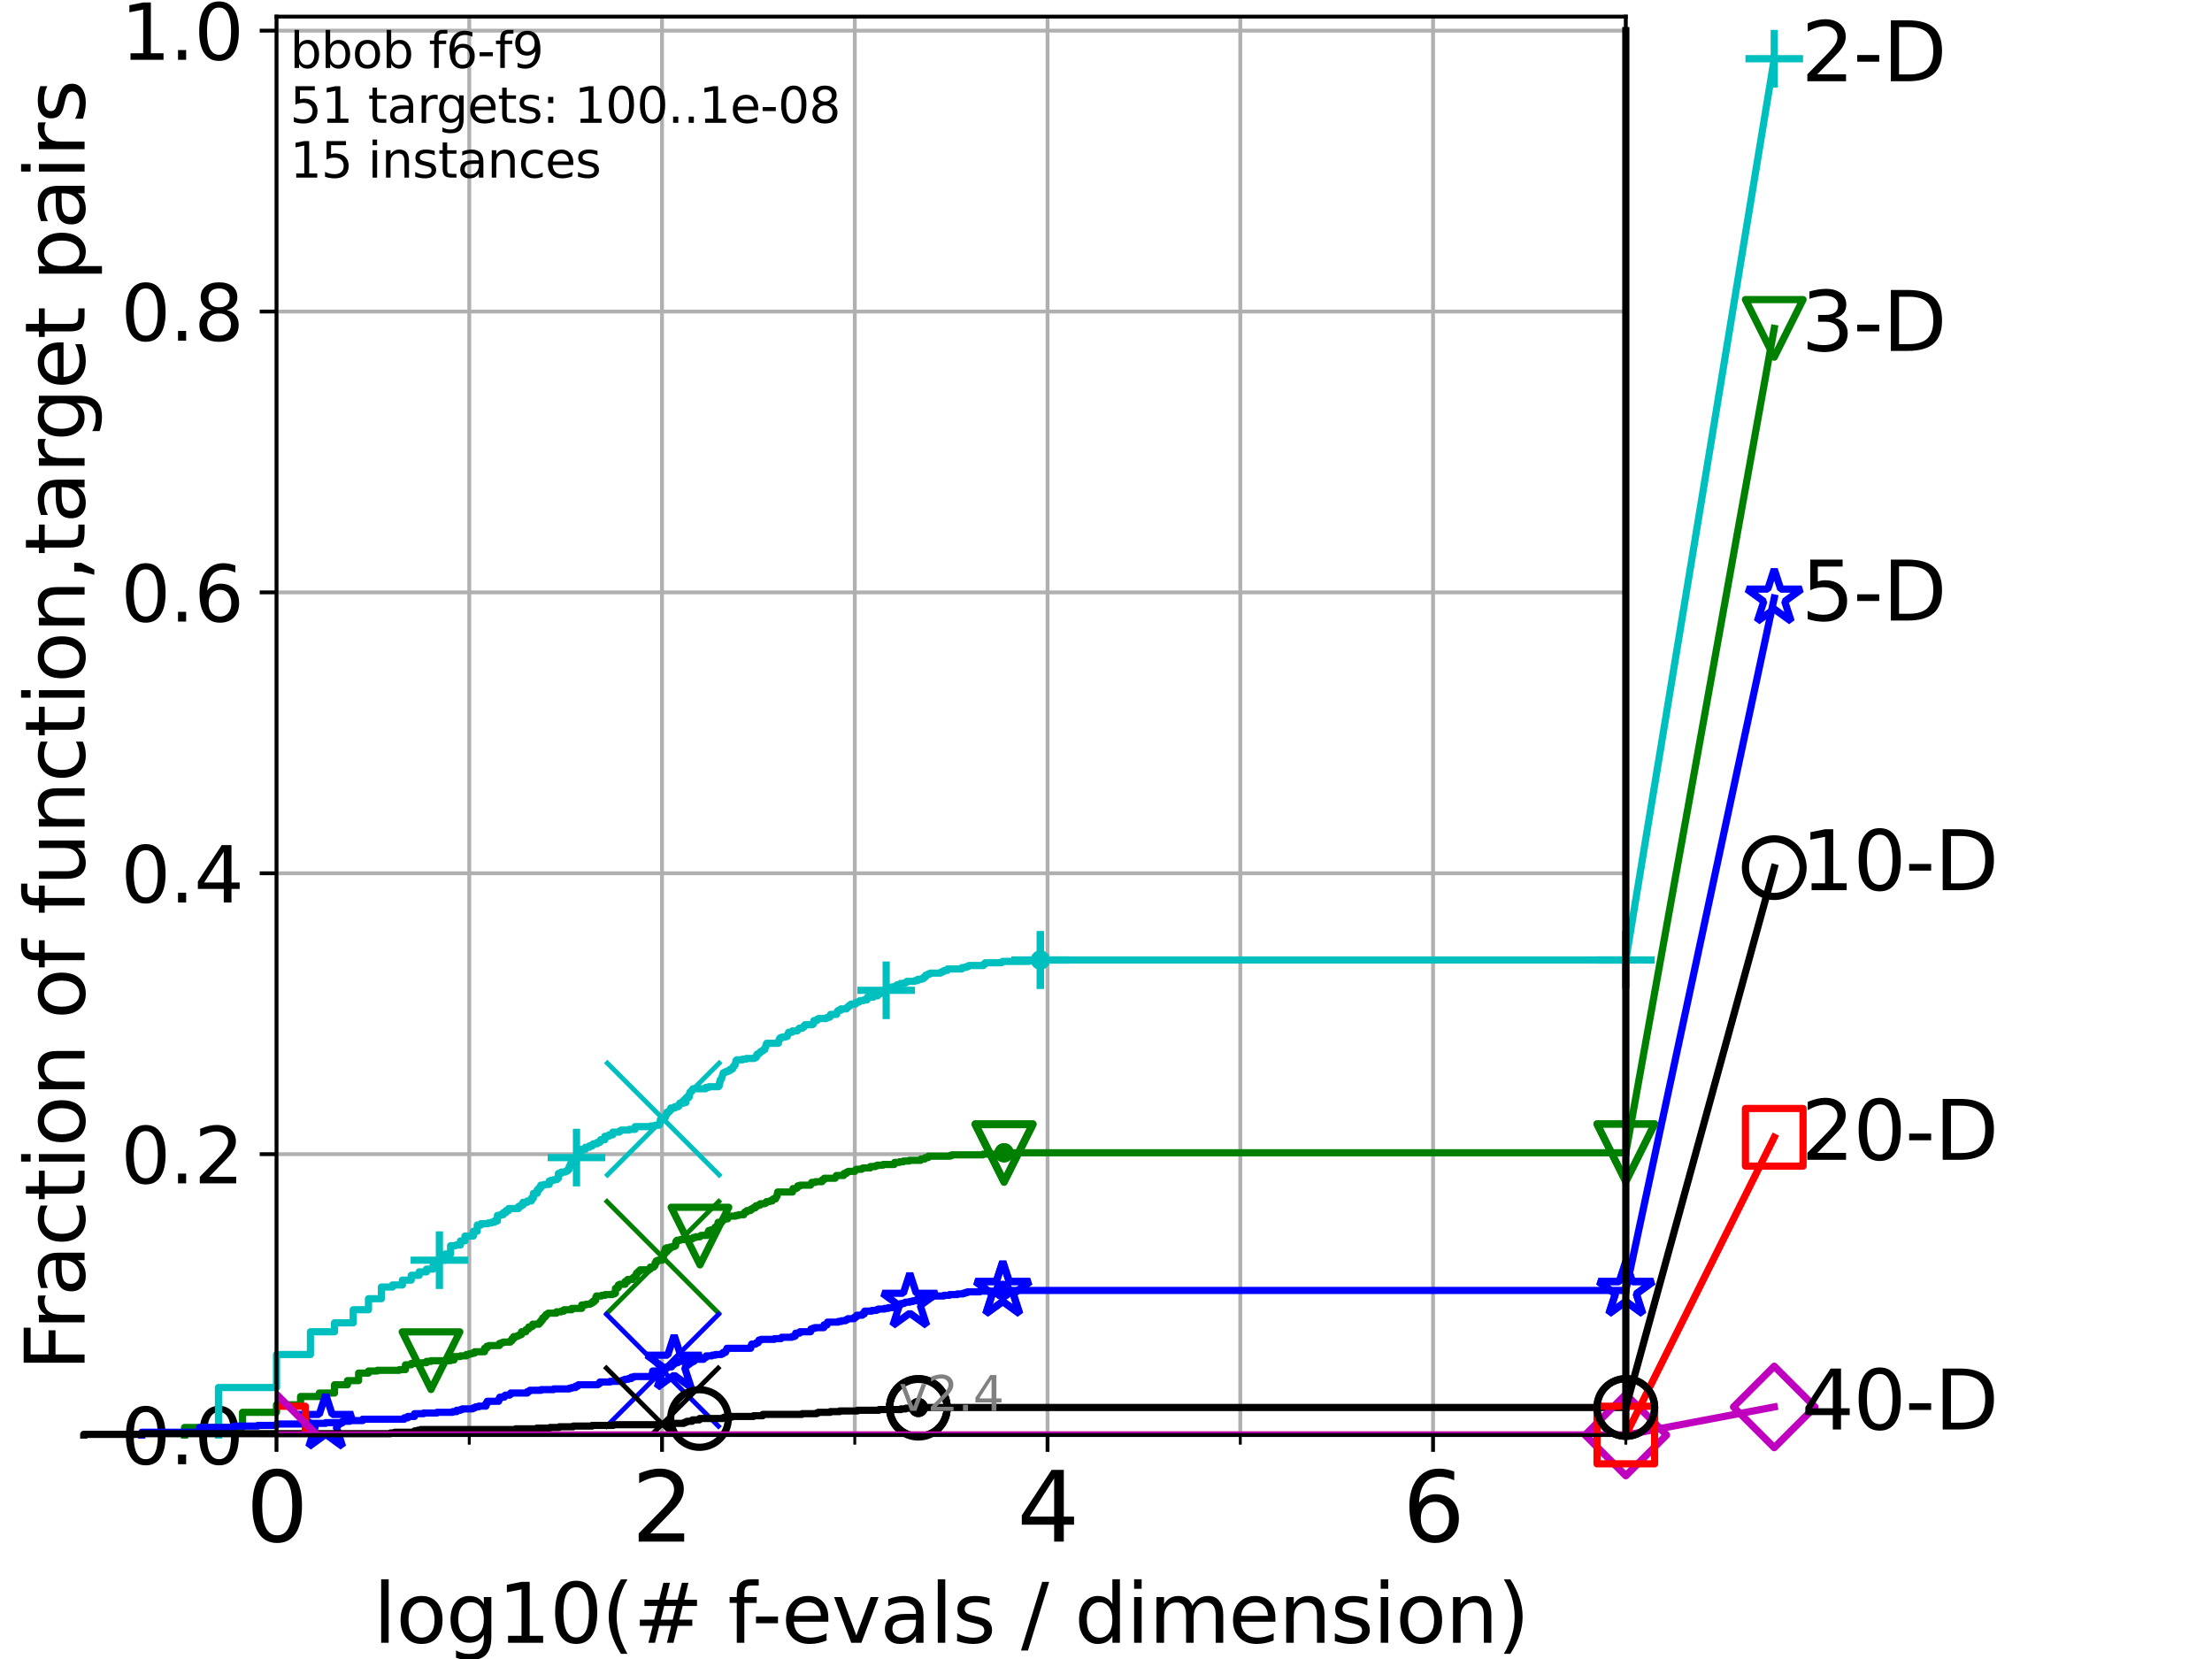 <?xml version="1.0" encoding="utf-8" standalone="no"?>
<!DOCTYPE svg PUBLIC "-//W3C//DTD SVG 1.1//EN"
  "http://www.w3.org/Graphics/SVG/1.1/DTD/svg11.dtd">
<svg height="345.6pt" version="1.1" viewBox="0 0 460.8 345.6" width="460.8pt" xmlns="http://www.w3.org/2000/svg" xmlns:xlink="http://www.w3.org/1999/xlink">
 <defs>
  <style type="text/css">*{stroke-linecap:butt;stroke-linejoin:round;}</style>
 </defs>
 <g id="figure_1">
  <g id="patch_1">
   <path d="M 0 345.6 
L 460.8 345.6 
L 460.8 0 
L 0 0 
z
" style="fill:#ffffff;"/>
  </g>
  <g id="axes_1">
   <g id="patch_2">
    <path d="M 57.6 298.944 
L 338.688 298.944 
L 338.688 3.456 
L 57.6 3.456 
z
" style="fill:#ffffff;"/>
   </g>
   <g id="matplotlib.axis_1">
    <g id="xtick_1">
     <g id="line2d_1">
      <path clip-path="url(#p7c77badbbf)" d="M 57.6 298.944 
L 57.6 3.456 
" style="fill:none;stroke:#b0b0b0;stroke-linecap:square;stroke-width:0.8;"/>
     </g>
     <g id="line2d_2">
      <defs>
       <path d="M 0 0 
L 0 3.5 
" id="m01603451f8" style="stroke:#000000;stroke-width:0.8;"/>
      </defs>
      <g>
       <use style="stroke:#000000;stroke-width:0.8;" x="57.6" xlink:href="#m01603451f8" y="298.944"/>
      </g>
     </g>
     <g id="text_1">
      <!-- 0 -->
      <g transform="translate(51.237 321.141)scale(0.2 -0.2)">
       <defs>
        <path d="M 2034 4250 
Q 1547 4250 1301 3770 
Q 1056 3291 1056 2328 
Q 1056 1369 1301 889 
Q 1547 409 2034 409 
Q 2525 409 2770 889 
Q 3016 1369 3016 2328 
Q 3016 3291 2770 3770 
Q 2525 4250 2034 4250 
z
M 2034 4750 
Q 2819 4750 3233 4129 
Q 3647 3509 3647 2328 
Q 3647 1150 3233 529 
Q 2819 -91 2034 -91 
Q 1250 -91 836 529 
Q 422 1150 422 2328 
Q 422 3509 836 4129 
Q 1250 4750 2034 4750 
z
" id="DejaVuSans-30" transform="scale(0.016)"/>
       </defs>
       <use xlink:href="#DejaVuSans-30"/>
      </g>
     </g>
    </g>
    <g id="xtick_2">
     <g id="line2d_3">
      <path clip-path="url(#p7c77badbbf)" d="M 137.911 298.944 
L 137.911 3.456 
" style="fill:none;stroke:#b0b0b0;stroke-linecap:square;stroke-width:0.8;"/>
     </g>
     <g id="line2d_4">
      <g>
       <use style="stroke:#000000;stroke-width:0.8;" x="137.911" xlink:href="#m01603451f8" y="298.944"/>
      </g>
     </g>
     <g id="text_2">
      <!-- 2 -->
      <g transform="translate(131.548 321.141)scale(0.2 -0.2)">
       <defs>
        <path d="M 1228 531 
L 3431 531 
L 3431 0 
L 469 0 
L 469 531 
Q 828 903 1448 1529 
Q 2069 2156 2228 2338 
Q 2531 2678 2651 2914 
Q 2772 3150 2772 3378 
Q 2772 3750 2511 3984 
Q 2250 4219 1831 4219 
Q 1534 4219 1204 4116 
Q 875 4013 500 3803 
L 500 4441 
Q 881 4594 1212 4672 
Q 1544 4750 1819 4750 
Q 2544 4750 2975 4387 
Q 3406 4025 3406 3419 
Q 3406 3131 3298 2873 
Q 3191 2616 2906 2266 
Q 2828 2175 2409 1742 
Q 1991 1309 1228 531 
z
" id="DejaVuSans-32" transform="scale(0.016)"/>
       </defs>
       <use xlink:href="#DejaVuSans-32"/>
      </g>
     </g>
    </g>
    <g id="xtick_3">
     <g id="line2d_5">
      <path clip-path="url(#p7c77badbbf)" d="M 218.222 298.944 
L 218.222 3.456 
" style="fill:none;stroke:#b0b0b0;stroke-linecap:square;stroke-width:0.8;"/>
     </g>
     <g id="line2d_6">
      <g>
       <use style="stroke:#000000;stroke-width:0.8;" x="218.222" xlink:href="#m01603451f8" y="298.944"/>
      </g>
     </g>
     <g id="text_3">
      <!-- 4 -->
      <g transform="translate(211.859 321.141)scale(0.2 -0.2)">
       <defs>
        <path d="M 2419 4116 
L 825 1625 
L 2419 1625 
L 2419 4116 
z
M 2253 4666 
L 3047 4666 
L 3047 1625 
L 3713 1625 
L 3713 1100 
L 3047 1100 
L 3047 0 
L 2419 0 
L 2419 1100 
L 313 1100 
L 313 1709 
L 2253 4666 
z
" id="DejaVuSans-34" transform="scale(0.016)"/>
       </defs>
       <use xlink:href="#DejaVuSans-34"/>
      </g>
     </g>
    </g>
    <g id="xtick_4">
     <g id="line2d_7">
      <path clip-path="url(#p7c77badbbf)" d="M 298.533 298.944 
L 298.533 3.456 
" style="fill:none;stroke:#b0b0b0;stroke-linecap:square;stroke-width:0.8;"/>
     </g>
     <g id="line2d_8">
      <g>
       <use style="stroke:#000000;stroke-width:0.8;" x="298.533" xlink:href="#m01603451f8" y="298.944"/>
      </g>
     </g>
     <g id="text_4">
      <!-- 6 -->
      <g transform="translate(292.17 321.141)scale(0.2 -0.2)">
       <defs>
        <path d="M 2113 2584 
Q 1688 2584 1439 2293 
Q 1191 2003 1191 1497 
Q 1191 994 1439 701 
Q 1688 409 2113 409 
Q 2538 409 2786 701 
Q 3034 994 3034 1497 
Q 3034 2003 2786 2293 
Q 2538 2584 2113 2584 
z
M 3366 4563 
L 3366 3988 
Q 3128 4100 2886 4159 
Q 2644 4219 2406 4219 
Q 1781 4219 1451 3797 
Q 1122 3375 1075 2522 
Q 1259 2794 1537 2939 
Q 1816 3084 2150 3084 
Q 2853 3084 3261 2657 
Q 3669 2231 3669 1497 
Q 3669 778 3244 343 
Q 2819 -91 2113 -91 
Q 1303 -91 875 529 
Q 447 1150 447 2328 
Q 447 3434 972 4092 
Q 1497 4750 2381 4750 
Q 2619 4750 2861 4703 
Q 3103 4656 3366 4563 
z
" id="DejaVuSans-36" transform="scale(0.016)"/>
       </defs>
       <use xlink:href="#DejaVuSans-36"/>
      </g>
     </g>
    </g>
    <g id="xtick_5">
     <g id="line2d_9">
      <path clip-path="url(#p7c77badbbf)" d="M 97.755 298.944 
L 97.755 3.456 
" style="fill:none;stroke:#b0b0b0;stroke-linecap:square;stroke-width:0.8;"/>
     </g>
     <g id="line2d_10">
      <defs>
       <path d="M 0 0 
L 0 2 
" id="md9096e27d2" style="stroke:#000000;stroke-width:0.6;"/>
      </defs>
      <g>
       <use style="stroke:#000000;stroke-width:0.6;" x="97.755" xlink:href="#md9096e27d2" y="298.944"/>
      </g>
     </g>
    </g>
    <g id="xtick_6">
     <g id="line2d_11">
      <path clip-path="url(#p7c77badbbf)" d="M 178.066 298.944 
L 178.066 3.456 
" style="fill:none;stroke:#b0b0b0;stroke-linecap:square;stroke-width:0.8;"/>
     </g>
     <g id="line2d_12">
      <g>
       <use style="stroke:#000000;stroke-width:0.6;" x="178.066" xlink:href="#md9096e27d2" y="298.944"/>
      </g>
     </g>
    </g>
    <g id="xtick_7">
     <g id="line2d_13">
      <path clip-path="url(#p7c77badbbf)" d="M 258.377 298.944 
L 258.377 3.456 
" style="fill:none;stroke:#b0b0b0;stroke-linecap:square;stroke-width:0.8;"/>
     </g>
     <g id="line2d_14">
      <g>
       <use style="stroke:#000000;stroke-width:0.6;" x="258.377" xlink:href="#md9096e27d2" y="298.944"/>
      </g>
     </g>
    </g>
    <g id="xtick_8">
     <g id="line2d_15">
      <path clip-path="url(#p7c77badbbf)" d="M 338.688 298.944 
L 338.688 3.456 
" style="fill:none;stroke:#b0b0b0;stroke-linecap:square;stroke-width:0.8;"/>
     </g>
     <g id="line2d_16">
      <g>
       <use style="stroke:#000000;stroke-width:0.6;" x="338.688" xlink:href="#md9096e27d2" y="298.944"/>
      </g>
     </g>
    </g>
    <g id="text_5">
     <!-- log10(# f-evals / dimension) -->
     <g transform="translate(77.764 342.218)scale(0.17 -0.17)">
      <defs>
       <path d="M 603 4863 
L 1178 4863 
L 1178 0 
L 603 0 
L 603 4863 
z
" id="DejaVuSans-6c" transform="scale(0.016)"/>
       <path d="M 1959 3097 
Q 1497 3097 1228 2736 
Q 959 2375 959 1747 
Q 959 1119 1226 758 
Q 1494 397 1959 397 
Q 2419 397 2687 759 
Q 2956 1122 2956 1747 
Q 2956 2369 2687 2733 
Q 2419 3097 1959 3097 
z
M 1959 3584 
Q 2709 3584 3137 3096 
Q 3566 2609 3566 1747 
Q 3566 888 3137 398 
Q 2709 -91 1959 -91 
Q 1206 -91 779 398 
Q 353 888 353 1747 
Q 353 2609 779 3096 
Q 1206 3584 1959 3584 
z
" id="DejaVuSans-6f" transform="scale(0.016)"/>
       <path d="M 2906 1791 
Q 2906 2416 2648 2759 
Q 2391 3103 1925 3103 
Q 1463 3103 1205 2759 
Q 947 2416 947 1791 
Q 947 1169 1205 825 
Q 1463 481 1925 481 
Q 2391 481 2648 825 
Q 2906 1169 2906 1791 
z
M 3481 434 
Q 3481 -459 3084 -895 
Q 2688 -1331 1869 -1331 
Q 1566 -1331 1297 -1286 
Q 1028 -1241 775 -1147 
L 775 -588 
Q 1028 -725 1275 -790 
Q 1522 -856 1778 -856 
Q 2344 -856 2625 -561 
Q 2906 -266 2906 331 
L 2906 616 
Q 2728 306 2450 153 
Q 2172 0 1784 0 
Q 1141 0 747 490 
Q 353 981 353 1791 
Q 353 2603 747 3093 
Q 1141 3584 1784 3584 
Q 2172 3584 2450 3431 
Q 2728 3278 2906 2969 
L 2906 3500 
L 3481 3500 
L 3481 434 
z
" id="DejaVuSans-67" transform="scale(0.016)"/>
       <path d="M 794 531 
L 1825 531 
L 1825 4091 
L 703 3866 
L 703 4441 
L 1819 4666 
L 2450 4666 
L 2450 531 
L 3481 531 
L 3481 0 
L 794 0 
L 794 531 
z
" id="DejaVuSans-31" transform="scale(0.016)"/>
       <path d="M 1984 4856 
Q 1566 4138 1362 3434 
Q 1159 2731 1159 2009 
Q 1159 1288 1364 580 
Q 1569 -128 1984 -844 
L 1484 -844 
Q 1016 -109 783 600 
Q 550 1309 550 2009 
Q 550 2706 781 3412 
Q 1013 4119 1484 4856 
L 1984 4856 
z
" id="DejaVuSans-28" transform="scale(0.016)"/>
       <path d="M 3272 2816 
L 2363 2816 
L 2100 1772 
L 3016 1772 
L 3272 2816 
z
M 2803 4594 
L 2478 3297 
L 3391 3297 
L 3719 4594 
L 4219 4594 
L 3897 3297 
L 4872 3297 
L 4872 2816 
L 3775 2816 
L 3519 1772 
L 4513 1772 
L 4513 1294 
L 3397 1294 
L 3072 0 
L 2572 0 
L 2894 1294 
L 1978 1294 
L 1656 0 
L 1153 0 
L 1478 1294 
L 494 1294 
L 494 1772 
L 1594 1772 
L 1856 2816 
L 850 2816 
L 850 3297 
L 1978 3297 
L 2297 4594 
L 2803 4594 
z
" id="DejaVuSans-23" transform="scale(0.016)"/>
       <path id="DejaVuSans-20" transform="scale(0.016)"/>
       <path d="M 2375 4863 
L 2375 4384 
L 1825 4384 
Q 1516 4384 1395 4259 
Q 1275 4134 1275 3809 
L 1275 3500 
L 2222 3500 
L 2222 3053 
L 1275 3053 
L 1275 0 
L 697 0 
L 697 3053 
L 147 3053 
L 147 3500 
L 697 3500 
L 697 3744 
Q 697 4328 969 4595 
Q 1241 4863 1831 4863 
L 2375 4863 
z
" id="DejaVuSans-66" transform="scale(0.016)"/>
       <path d="M 313 2009 
L 1997 2009 
L 1997 1497 
L 313 1497 
L 313 2009 
z
" id="DejaVuSans-2d" transform="scale(0.016)"/>
       <path d="M 3597 1894 
L 3597 1613 
L 953 1613 
Q 991 1019 1311 708 
Q 1631 397 2203 397 
Q 2534 397 2845 478 
Q 3156 559 3463 722 
L 3463 178 
Q 3153 47 2828 -22 
Q 2503 -91 2169 -91 
Q 1331 -91 842 396 
Q 353 884 353 1716 
Q 353 2575 817 3079 
Q 1281 3584 2069 3584 
Q 2775 3584 3186 3129 
Q 3597 2675 3597 1894 
z
M 3022 2063 
Q 3016 2534 2758 2815 
Q 2500 3097 2075 3097 
Q 1594 3097 1305 2825 
Q 1016 2553 972 2059 
L 3022 2063 
z
" id="DejaVuSans-65" transform="scale(0.016)"/>
       <path d="M 191 3500 
L 800 3500 
L 1894 563 
L 2988 3500 
L 3597 3500 
L 2284 0 
L 1503 0 
L 191 3500 
z
" id="DejaVuSans-76" transform="scale(0.016)"/>
       <path d="M 2194 1759 
Q 1497 1759 1228 1600 
Q 959 1441 959 1056 
Q 959 750 1161 570 
Q 1363 391 1709 391 
Q 2188 391 2477 730 
Q 2766 1069 2766 1631 
L 2766 1759 
L 2194 1759 
z
M 3341 1997 
L 3341 0 
L 2766 0 
L 2766 531 
Q 2569 213 2275 61 
Q 1981 -91 1556 -91 
Q 1019 -91 701 211 
Q 384 513 384 1019 
Q 384 1609 779 1909 
Q 1175 2209 1959 2209 
L 2766 2209 
L 2766 2266 
Q 2766 2663 2505 2880 
Q 2244 3097 1772 3097 
Q 1472 3097 1187 3025 
Q 903 2953 641 2809 
L 641 3341 
Q 956 3463 1253 3523 
Q 1550 3584 1831 3584 
Q 2591 3584 2966 3190 
Q 3341 2797 3341 1997 
z
" id="DejaVuSans-61" transform="scale(0.016)"/>
       <path d="M 2834 3397 
L 2834 2853 
Q 2591 2978 2328 3040 
Q 2066 3103 1784 3103 
Q 1356 3103 1142 2972 
Q 928 2841 928 2578 
Q 928 2378 1081 2264 
Q 1234 2150 1697 2047 
L 1894 2003 
Q 2506 1872 2764 1633 
Q 3022 1394 3022 966 
Q 3022 478 2636 193 
Q 2250 -91 1575 -91 
Q 1294 -91 989 -36 
Q 684 19 347 128 
L 347 722 
Q 666 556 975 473 
Q 1284 391 1588 391 
Q 1994 391 2212 530 
Q 2431 669 2431 922 
Q 2431 1156 2273 1281 
Q 2116 1406 1581 1522 
L 1381 1569 
Q 847 1681 609 1914 
Q 372 2147 372 2553 
Q 372 3047 722 3315 
Q 1072 3584 1716 3584 
Q 2034 3584 2315 3537 
Q 2597 3491 2834 3397 
z
" id="DejaVuSans-73" transform="scale(0.016)"/>
       <path d="M 1625 4666 
L 2156 4666 
L 531 -594 
L 0 -594 
L 1625 4666 
z
" id="DejaVuSans-2f" transform="scale(0.016)"/>
       <path d="M 2906 2969 
L 2906 4863 
L 3481 4863 
L 3481 0 
L 2906 0 
L 2906 525 
Q 2725 213 2448 61 
Q 2172 -91 1784 -91 
Q 1150 -91 751 415 
Q 353 922 353 1747 
Q 353 2572 751 3078 
Q 1150 3584 1784 3584 
Q 2172 3584 2448 3432 
Q 2725 3281 2906 2969 
z
M 947 1747 
Q 947 1113 1208 752 
Q 1469 391 1925 391 
Q 2381 391 2643 752 
Q 2906 1113 2906 1747 
Q 2906 2381 2643 2742 
Q 2381 3103 1925 3103 
Q 1469 3103 1208 2742 
Q 947 2381 947 1747 
z
" id="DejaVuSans-64" transform="scale(0.016)"/>
       <path d="M 603 3500 
L 1178 3500 
L 1178 0 
L 603 0 
L 603 3500 
z
M 603 4863 
L 1178 4863 
L 1178 4134 
L 603 4134 
L 603 4863 
z
" id="DejaVuSans-69" transform="scale(0.016)"/>
       <path d="M 3328 2828 
Q 3544 3216 3844 3400 
Q 4144 3584 4550 3584 
Q 5097 3584 5394 3201 
Q 5691 2819 5691 2113 
L 5691 0 
L 5113 0 
L 5113 2094 
Q 5113 2597 4934 2840 
Q 4756 3084 4391 3084 
Q 3944 3084 3684 2787 
Q 3425 2491 3425 1978 
L 3425 0 
L 2847 0 
L 2847 2094 
Q 2847 2600 2669 2842 
Q 2491 3084 2119 3084 
Q 1678 3084 1418 2786 
Q 1159 2488 1159 1978 
L 1159 0 
L 581 0 
L 581 3500 
L 1159 3500 
L 1159 2956 
Q 1356 3278 1631 3431 
Q 1906 3584 2284 3584 
Q 2666 3584 2933 3390 
Q 3200 3197 3328 2828 
z
" id="DejaVuSans-6d" transform="scale(0.016)"/>
       <path d="M 3513 2113 
L 3513 0 
L 2938 0 
L 2938 2094 
Q 2938 2591 2744 2837 
Q 2550 3084 2163 3084 
Q 1697 3084 1428 2787 
Q 1159 2491 1159 1978 
L 1159 0 
L 581 0 
L 581 3500 
L 1159 3500 
L 1159 2956 
Q 1366 3272 1645 3428 
Q 1925 3584 2291 3584 
Q 2894 3584 3203 3211 
Q 3513 2838 3513 2113 
z
" id="DejaVuSans-6e" transform="scale(0.016)"/>
       <path d="M 513 4856 
L 1013 4856 
Q 1481 4119 1714 3412 
Q 1947 2706 1947 2009 
Q 1947 1309 1714 600 
Q 1481 -109 1013 -844 
L 513 -844 
Q 928 -128 1133 580 
Q 1338 1288 1338 2009 
Q 1338 2731 1133 3434 
Q 928 4138 513 4856 
z
" id="DejaVuSans-29" transform="scale(0.016)"/>
      </defs>
      <use xlink:href="#DejaVuSans-6c"/>
      <use x="27.783" xlink:href="#DejaVuSans-6f"/>
      <use x="88.965" xlink:href="#DejaVuSans-67"/>
      <use x="152.441" xlink:href="#DejaVuSans-31"/>
      <use x="216.064" xlink:href="#DejaVuSans-30"/>
      <use x="279.688" xlink:href="#DejaVuSans-28"/>
      <use x="318.701" xlink:href="#DejaVuSans-23"/>
      <use x="402.49" xlink:href="#DejaVuSans-20"/>
      <use x="434.277" xlink:href="#DejaVuSans-66"/>
      <use x="463.982" xlink:href="#DejaVuSans-2d"/>
      <use x="500.066" xlink:href="#DejaVuSans-65"/>
      <use x="561.59" xlink:href="#DejaVuSans-76"/>
      <use x="620.77" xlink:href="#DejaVuSans-61"/>
      <use x="682.049" xlink:href="#DejaVuSans-6c"/>
      <use x="709.832" xlink:href="#DejaVuSans-73"/>
      <use x="761.932" xlink:href="#DejaVuSans-20"/>
      <use x="793.719" xlink:href="#DejaVuSans-2f"/>
      <use x="827.41" xlink:href="#DejaVuSans-20"/>
      <use x="859.197" xlink:href="#DejaVuSans-64"/>
      <use x="922.674" xlink:href="#DejaVuSans-69"/>
      <use x="950.457" xlink:href="#DejaVuSans-6d"/>
      <use x="1047.869" xlink:href="#DejaVuSans-65"/>
      <use x="1109.393" xlink:href="#DejaVuSans-6e"/>
      <use x="1172.771" xlink:href="#DejaVuSans-73"/>
      <use x="1224.871" xlink:href="#DejaVuSans-69"/>
      <use x="1252.654" xlink:href="#DejaVuSans-6f"/>
      <use x="1313.836" xlink:href="#DejaVuSans-6e"/>
      <use x="1377.215" xlink:href="#DejaVuSans-29"/>
     </g>
    </g>
   </g>
   <g id="matplotlib.axis_2">
    <g id="ytick_1">
     <g id="line2d_17">
      <path clip-path="url(#p7c77badbbf)" d="M 57.6 298.944 
L 338.688 298.944 
" style="fill:none;stroke:#b0b0b0;stroke-linecap:square;stroke-width:0.8;"/>
     </g>
     <g id="line2d_18">
      <defs>
       <path d="M 0 0 
L -3.5 0 
" id="meffb58ae0a" style="stroke:#000000;stroke-width:0.8;"/>
      </defs>
      <g>
       <use style="stroke:#000000;stroke-width:0.8;" x="57.6" xlink:href="#meffb58ae0a" y="298.944"/>
      </g>
     </g>
     <g id="text_6">
      <!-- 0.0 -->
      <g transform="translate(25.155 305.023)scale(0.16 -0.16)">
       <defs>
        <path d="M 684 794 
L 1344 794 
L 1344 0 
L 684 0 
L 684 794 
z
" id="DejaVuSans-2e" transform="scale(0.016)"/>
       </defs>
       <use xlink:href="#DejaVuSans-30"/>
       <use x="63.623" xlink:href="#DejaVuSans-2e"/>
       <use x="95.41" xlink:href="#DejaVuSans-30"/>
      </g>
     </g>
    </g>
    <g id="ytick_2">
     <g id="line2d_19">
      <path clip-path="url(#p7c77badbbf)" d="M 57.6 240.432 
L 338.688 240.432 
" style="fill:none;stroke:#b0b0b0;stroke-linecap:square;stroke-width:0.8;"/>
     </g>
     <g id="line2d_20">
      <g>
       <use style="stroke:#000000;stroke-width:0.8;" x="57.6" xlink:href="#meffb58ae0a" y="240.432"/>
      </g>
     </g>
     <g id="text_7">
      <!-- 0.2 -->
      <g transform="translate(25.155 246.51)scale(0.16 -0.16)">
       <use xlink:href="#DejaVuSans-30"/>
       <use x="63.623" xlink:href="#DejaVuSans-2e"/>
       <use x="95.41" xlink:href="#DejaVuSans-32"/>
      </g>
     </g>
    </g>
    <g id="ytick_3">
     <g id="line2d_21">
      <path clip-path="url(#p7c77badbbf)" d="M 57.6 181.919 
L 338.688 181.919 
" style="fill:none;stroke:#b0b0b0;stroke-linecap:square;stroke-width:0.8;"/>
     </g>
     <g id="line2d_22">
      <g>
       <use style="stroke:#000000;stroke-width:0.8;" x="57.6" xlink:href="#meffb58ae0a" y="181.919"/>
      </g>
     </g>
     <g id="text_8">
      <!-- 0.4 -->
      <g transform="translate(25.155 187.998)scale(0.16 -0.16)">
       <use xlink:href="#DejaVuSans-30"/>
       <use x="63.623" xlink:href="#DejaVuSans-2e"/>
       <use x="95.41" xlink:href="#DejaVuSans-34"/>
      </g>
     </g>
    </g>
    <g id="ytick_4">
     <g id="line2d_23">
      <path clip-path="url(#p7c77badbbf)" d="M 57.6 123.407 
L 338.688 123.407 
" style="fill:none;stroke:#b0b0b0;stroke-linecap:square;stroke-width:0.8;"/>
     </g>
     <g id="line2d_24">
      <g>
       <use style="stroke:#000000;stroke-width:0.8;" x="57.6" xlink:href="#meffb58ae0a" y="123.407"/>
      </g>
     </g>
     <g id="text_9">
      <!-- 0.6 -->
      <g transform="translate(25.155 129.485)scale(0.16 -0.16)">
       <use xlink:href="#DejaVuSans-30"/>
       <use x="63.623" xlink:href="#DejaVuSans-2e"/>
       <use x="95.41" xlink:href="#DejaVuSans-36"/>
      </g>
     </g>
    </g>
    <g id="ytick_5">
     <g id="line2d_25">
      <path clip-path="url(#p7c77badbbf)" d="M 57.6 64.894 
L 338.688 64.894 
" style="fill:none;stroke:#b0b0b0;stroke-linecap:square;stroke-width:0.8;"/>
     </g>
     <g id="line2d_26">
      <g>
       <use style="stroke:#000000;stroke-width:0.8;" x="57.6" xlink:href="#meffb58ae0a" y="64.894"/>
      </g>
     </g>
     <g id="text_10">
      <!-- 0.8 -->
      <g transform="translate(25.155 70.973)scale(0.16 -0.16)">
       <defs>
        <path d="M 2034 2216 
Q 1584 2216 1326 1975 
Q 1069 1734 1069 1313 
Q 1069 891 1326 650 
Q 1584 409 2034 409 
Q 2484 409 2743 651 
Q 3003 894 3003 1313 
Q 3003 1734 2745 1975 
Q 2488 2216 2034 2216 
z
M 1403 2484 
Q 997 2584 770 2862 
Q 544 3141 544 3541 
Q 544 4100 942 4425 
Q 1341 4750 2034 4750 
Q 2731 4750 3128 4425 
Q 3525 4100 3525 3541 
Q 3525 3141 3298 2862 
Q 3072 2584 2669 2484 
Q 3125 2378 3379 2068 
Q 3634 1759 3634 1313 
Q 3634 634 3220 271 
Q 2806 -91 2034 -91 
Q 1263 -91 848 271 
Q 434 634 434 1313 
Q 434 1759 690 2068 
Q 947 2378 1403 2484 
z
M 1172 3481 
Q 1172 3119 1398 2916 
Q 1625 2713 2034 2713 
Q 2441 2713 2670 2916 
Q 2900 3119 2900 3481 
Q 2900 3844 2670 4047 
Q 2441 4250 2034 4250 
Q 1625 4250 1398 4047 
Q 1172 3844 1172 3481 
z
" id="DejaVuSans-38" transform="scale(0.016)"/>
       </defs>
       <use xlink:href="#DejaVuSans-30"/>
       <use x="63.623" xlink:href="#DejaVuSans-2e"/>
       <use x="95.41" xlink:href="#DejaVuSans-38"/>
      </g>
     </g>
    </g>
    <g id="ytick_6">
     <g id="line2d_27">
      <path clip-path="url(#p7c77badbbf)" d="M 57.6 6.382 
L 338.688 6.382 
" style="fill:none;stroke:#b0b0b0;stroke-linecap:square;stroke-width:0.8;"/>
     </g>
     <g id="line2d_28">
      <g>
       <use style="stroke:#000000;stroke-width:0.8;" x="57.6" xlink:href="#meffb58ae0a" y="6.382"/>
      </g>
     </g>
     <g id="text_11">
      <!-- 1.0 -->
      <g transform="translate(25.155 12.46)scale(0.16 -0.16)">
       <use xlink:href="#DejaVuSans-31"/>
       <use x="63.623" xlink:href="#DejaVuSans-2e"/>
       <use x="95.41" xlink:href="#DejaVuSans-30"/>
      </g>
     </g>
    </g>
    <g id="text_12">
     <!-- Fraction of function,target pairs -->
     <g transform="translate(17.62 285.585)rotate(-90)scale(0.17 -0.17)">
      <defs>
       <path d="M 628 4666 
L 3309 4666 
L 3309 4134 
L 1259 4134 
L 1259 2759 
L 3109 2759 
L 3109 2228 
L 1259 2228 
L 1259 0 
L 628 0 
L 628 4666 
z
" id="DejaVuSans-46" transform="scale(0.016)"/>
       <path d="M 2631 2963 
Q 2534 3019 2420 3045 
Q 2306 3072 2169 3072 
Q 1681 3072 1420 2755 
Q 1159 2438 1159 1844 
L 1159 0 
L 581 0 
L 581 3500 
L 1159 3500 
L 1159 2956 
Q 1341 3275 1631 3429 
Q 1922 3584 2338 3584 
Q 2397 3584 2469 3576 
Q 2541 3569 2628 3553 
L 2631 2963 
z
" id="DejaVuSans-72" transform="scale(0.016)"/>
       <path d="M 3122 3366 
L 3122 2828 
Q 2878 2963 2633 3030 
Q 2388 3097 2138 3097 
Q 1578 3097 1268 2742 
Q 959 2388 959 1747 
Q 959 1106 1268 751 
Q 1578 397 2138 397 
Q 2388 397 2633 464 
Q 2878 531 3122 666 
L 3122 134 
Q 2881 22 2623 -34 
Q 2366 -91 2075 -91 
Q 1284 -91 818 406 
Q 353 903 353 1747 
Q 353 2603 823 3093 
Q 1294 3584 2113 3584 
Q 2378 3584 2631 3529 
Q 2884 3475 3122 3366 
z
" id="DejaVuSans-63" transform="scale(0.016)"/>
       <path d="M 1172 4494 
L 1172 3500 
L 2356 3500 
L 2356 3053 
L 1172 3053 
L 1172 1153 
Q 1172 725 1289 603 
Q 1406 481 1766 481 
L 2356 481 
L 2356 0 
L 1766 0 
Q 1100 0 847 248 
Q 594 497 594 1153 
L 594 3053 
L 172 3053 
L 172 3500 
L 594 3500 
L 594 4494 
L 1172 4494 
z
" id="DejaVuSans-74" transform="scale(0.016)"/>
       <path d="M 544 1381 
L 544 3500 
L 1119 3500 
L 1119 1403 
Q 1119 906 1312 657 
Q 1506 409 1894 409 
Q 2359 409 2629 706 
Q 2900 1003 2900 1516 
L 2900 3500 
L 3475 3500 
L 3475 0 
L 2900 0 
L 2900 538 
Q 2691 219 2414 64 
Q 2138 -91 1772 -91 
Q 1169 -91 856 284 
Q 544 659 544 1381 
z
M 1991 3584 
L 1991 3584 
z
" id="DejaVuSans-75" transform="scale(0.016)"/>
       <path d="M 750 794 
L 1409 794 
L 1409 256 
L 897 -744 
L 494 -744 
L 750 256 
L 750 794 
z
" id="DejaVuSans-2c" transform="scale(0.016)"/>
       <path d="M 1159 525 
L 1159 -1331 
L 581 -1331 
L 581 3500 
L 1159 3500 
L 1159 2969 
Q 1341 3281 1617 3432 
Q 1894 3584 2278 3584 
Q 2916 3584 3314 3078 
Q 3713 2572 3713 1747 
Q 3713 922 3314 415 
Q 2916 -91 2278 -91 
Q 1894 -91 1617 61 
Q 1341 213 1159 525 
z
M 3116 1747 
Q 3116 2381 2855 2742 
Q 2594 3103 2138 3103 
Q 1681 3103 1420 2742 
Q 1159 2381 1159 1747 
Q 1159 1113 1420 752 
Q 1681 391 2138 391 
Q 2594 391 2855 752 
Q 3116 1113 3116 1747 
z
" id="DejaVuSans-70" transform="scale(0.016)"/>
      </defs>
      <use xlink:href="#DejaVuSans-46"/>
      <use x="50.27" xlink:href="#DejaVuSans-72"/>
      <use x="91.383" xlink:href="#DejaVuSans-61"/>
      <use x="152.662" xlink:href="#DejaVuSans-63"/>
      <use x="207.643" xlink:href="#DejaVuSans-74"/>
      <use x="246.852" xlink:href="#DejaVuSans-69"/>
      <use x="274.635" xlink:href="#DejaVuSans-6f"/>
      <use x="335.816" xlink:href="#DejaVuSans-6e"/>
      <use x="399.195" xlink:href="#DejaVuSans-20"/>
      <use x="430.982" xlink:href="#DejaVuSans-6f"/>
      <use x="492.164" xlink:href="#DejaVuSans-66"/>
      <use x="527.369" xlink:href="#DejaVuSans-20"/>
      <use x="559.156" xlink:href="#DejaVuSans-66"/>
      <use x="594.361" xlink:href="#DejaVuSans-75"/>
      <use x="657.74" xlink:href="#DejaVuSans-6e"/>
      <use x="721.119" xlink:href="#DejaVuSans-63"/>
      <use x="776.1" xlink:href="#DejaVuSans-74"/>
      <use x="815.309" xlink:href="#DejaVuSans-69"/>
      <use x="843.092" xlink:href="#DejaVuSans-6f"/>
      <use x="904.273" xlink:href="#DejaVuSans-6e"/>
      <use x="967.652" xlink:href="#DejaVuSans-2c"/>
      <use x="999.439" xlink:href="#DejaVuSans-74"/>
      <use x="1038.648" xlink:href="#DejaVuSans-61"/>
      <use x="1099.928" xlink:href="#DejaVuSans-72"/>
      <use x="1139.291" xlink:href="#DejaVuSans-67"/>
      <use x="1202.768" xlink:href="#DejaVuSans-65"/>
      <use x="1264.291" xlink:href="#DejaVuSans-74"/>
      <use x="1303.5" xlink:href="#DejaVuSans-20"/>
      <use x="1335.287" xlink:href="#DejaVuSans-70"/>
      <use x="1398.764" xlink:href="#DejaVuSans-61"/>
      <use x="1460.043" xlink:href="#DejaVuSans-69"/>
      <use x="1487.826" xlink:href="#DejaVuSans-72"/>
      <use x="1528.939" xlink:href="#DejaVuSans-73"/>
     </g>
    </g>
   </g>
   <g id="line2d_29">
    <defs>
     <path d="M 0 1.5 
C 0.398 1.5 0.779 1.342 1.061 1.061 
C 1.342 0.779 1.5 0.398 1.5 0 
C 1.5 -0.398 1.342 -0.779 1.061 -1.061 
C 0.779 -1.342 0.398 -1.5 0 -1.5 
C -0.398 -1.5 -0.779 -1.342 -1.061 -1.061 
C -1.342 -0.779 -1.5 -0.398 -1.5 0 
C -1.5 0.398 -1.342 0.779 -1.061 1.061 
C -0.779 1.342 -0.398 1.5 0 1.5 
z
" id="m7517270183" style="stroke:#00bfbf;"/>
    </defs>
    <g>
     <use style="fill:#00bfbf;stroke:#00bfbf;" x="216.722" xlink:href="#m7517270183" y="199.989"/>
     <use style="fill:#00bfbf;stroke:#00bfbf;" x="216.722" xlink:href="#m7517270183" y="199.989"/>
    </g>
   </g>
   <g id="line2d_30">
    <path d="M 45.512 298.944 
L 45.512 289.049 
L 57.6 289.049 
L 57.6 282.165 
L 64.671 282.165 
L 64.671 277.432 
L 69.688 277.432 
L 69.688 275.568 
L 73.579 275.568 
L 73.579 272.843 
L 76.759 272.843 
L 76.759 270.548 
L 79.447 270.548 
L 79.447 268.11 
L 81.776 268.11 
L 81.776 267.68 
L 83.83 267.68 
L 83.83 266.676 
L 85.667 266.676 
L 85.667 265.672 
L 87.33 265.672 
L 87.33 264.955 
L 88.847 264.955 
L 88.847 264.381 
L 90.243 264.381 
L 90.243 262.804 
L 91.535 262.804 
L 91.535 262.517 
L 92.738 262.517 
L 92.738 261.226 
L 93.864 261.226 
L 93.864 259.505 
L 94.921 259.505 
L 94.921 259.362 
L 95.918 259.362 
L 95.918 258.502 
L 96.861 258.502 
L 96.861 257.498 
L 98.606 257.498 
L 98.606 256.494 
L 99.418 256.494 
L 99.418 255.203 
L 100.193 255.203 
L 100.193 254.916 
L 101.647 254.916 
L 101.647 254.773 
L 102.331 254.773 
L 102.331 254.629 
L 102.989 254.629 
L 102.989 254.343 
L 103.623 254.343 
L 103.623 253.195 
L 104.235 253.195 
L 104.235 253.052 
L 104.826 253.052 
L 104.826 252.622 
L 105.398 252.622 
L 105.398 252.191 
L 105.952 252.191 
L 105.952 251.761 
L 108.006 251.761 
L 108.006 251.331 
L 108.484 251.331 
L 108.484 251.044 
L 108.949 251.044 
L 108.949 250.47 
L 109.843 250.47 
L 109.843 250.184 
L 110.694 250.184 
L 110.694 249.61 
L 111.105 249.61 
L 111.105 248.606 
L 111.897 248.606 
L 111.897 247.889 
L 112.281 247.889 
L 112.281 247.459 
L 112.656 247.459 
L 112.656 246.885 
L 113.383 246.885 
L 113.383 246.742 
L 114.419 246.742 
L 114.419 246.025 
L 114.751 246.025 
L 114.751 245.881 
L 115.397 245.881 
L 115.397 245.738 
L 116.02 245.738 
L 116.02 245.451 
L 116.323 245.451 
L 116.323 244.447 
L 116.914 244.447 
L 116.914 244.16 
L 117.765 244.16 
L 117.765 244.017 
L 118.04 244.017 
L 118.04 243.873 
L 118.31 243.873 
L 118.31 243.587 
L 118.577 243.587 
L 118.577 243.013 
L 118.839 243.013 
L 118.839 242.439 
L 119.097 242.439 
L 119.097 242.009 
L 119.85 242.009 
L 119.85 241.579 
L 120.094 241.579 
L 120.094 241.149 
L 120.572 241.149 
L 120.572 240.718 
L 121.037 240.718 
L 121.037 239.428 
L 121.931 239.428 
L 121.931 238.997 
L 122.782 238.997 
L 122.782 238.711 
L 123.394 238.711 
L 123.394 238.424 
L 123.594 238.424 
L 123.594 238.28 
L 124.369 238.28 
L 124.369 237.994 
L 124.928 237.994 
L 124.928 237.85 
L 125.111 237.85 
L 125.111 237.42 
L 125.996 237.42 
L 125.996 236.703 
L 126.839 236.703 
L 126.839 236.416 
L 127.643 236.416 
L 127.643 235.842 
L 129.002 235.842 
L 129.002 235.699 
L 129.147 235.699 
L 129.147 235.555 
L 129.433 235.555 
L 129.433 235.412 
L 131.056 235.412 
L 131.056 235.269 
L 132.303 235.269 
L 132.303 234.695 
L 135.582 234.695 
L 135.582 234.552 
L 136.457 234.552 
L 136.457 234.408 
L 137.29 234.408 
L 137.29 234.121 
L 137.469 234.121 
L 137.559 233.261 
L 138.171 233.261 
L 138.171 233.117 
L 138.341 233.117 
L 138.341 232.831 
L 138.595 232.831 
L 138.595 232.4 
L 138.762 232.4 
L 138.845 231.827 
L 138.927 231.827 
L 138.927 231.683 
L 139.253 231.683 
L 139.253 231.54 
L 139.414 231.54 
L 139.414 231.397 
L 139.573 231.397 
L 139.652 230.966 
L 139.731 230.966 
L 139.731 230.823 
L 140.574 230.823 
L 140.574 230.536 
L 141.307 230.536 
L 141.307 230.393 
L 141.45 230.393 
L 141.521 229.962 
L 141.592 229.962 
L 141.592 229.819 
L 142.419 229.819 
L 142.419 229.676 
L 142.884 229.676 
L 142.95 228.958 
L 143.015 228.958 
L 143.08 228.672 
L 143.464 228.672 
L 143.464 228.528 
L 143.591 228.528 
L 143.654 227.811 
L 143.716 227.811 
L 143.716 227.524 
L 143.841 227.524 
L 143.841 227.381 
L 144.087 227.381 
L 144.148 227.094 
L 144.27 227.094 
L 144.33 226.807 
L 147.01 226.807 
L 147.062 226.52 
L 147.67 226.52 
L 147.67 226.377 
L 149.691 226.377 
L 149.691 226.234 
L 149.824 226.234 
L 149.868 225.517 
L 149.999 225.517 
L 150.042 224.943 
L 150.172 224.943 
L 150.172 224.8 
L 150.301 224.8 
L 150.387 224.369 
L 150.429 224.369 
L 150.514 223.939 
L 150.557 223.939 
L 150.641 223.509 
L 150.891 223.509 
L 150.891 223.365 
L 151.219 223.365 
L 151.219 223.222 
L 151.621 223.222 
L 151.621 223.079 
L 151.975 223.079 
L 152.014 222.792 
L 152.436 222.792 
L 152.436 222.648 
L 152.625 222.648 
L 152.7 222.218 
L 152.885 222.218 
L 152.922 221.931 
L 153.106 221.931 
L 153.215 221.358 
L 153.251 221.358 
L 153.323 220.927 
L 153.467 220.927 
L 153.467 220.784 
L 154.675 220.784 
L 154.675 220.641 
L 155.457 220.641 
L 155.457 220.497 
L 157.099 220.497 
L 157.099 220.354 
L 157.415 220.354 
L 157.415 220.21 
L 157.585 220.21 
L 157.67 219.637 
L 157.921 219.637 
L 157.921 219.493 
L 158.168 219.493 
L 158.168 219.35 
L 158.331 219.35 
L 158.439 219.063 
L 158.679 219.063 
L 158.679 218.92 
L 158.916 218.92 
L 158.916 218.776 
L 159.072 218.776 
L 159.072 218.633 
L 159.329 218.633 
L 159.406 218.203 
L 159.457 218.203 
L 159.507 217.916 
L 159.583 217.916 
L 159.633 217.485 
L 159.708 217.485 
L 159.708 217.342 
L 162.152 217.342 
L 162.26 216.625 
L 162.389 216.625 
L 162.411 216.338 
L 162.539 216.338 
L 162.539 216.195 
L 162.896 216.195 
L 162.896 216.051 
L 163.59 216.051 
L 163.59 215.908 
L 164.005 215.908 
L 164.102 215.478 
L 164.16 215.478 
L 164.218 215.191 
L 164.276 215.191 
L 164.276 215.047 
L 165.01 215.047 
L 165.065 214.761 
L 166.065 214.761 
L 166.065 214.617 
L 166.238 214.617 
L 166.238 214.474 
L 166.358 214.474 
L 166.358 214.33 
L 166.511 214.33 
L 166.511 214.187 
L 167.175 214.187 
L 167.175 214.044 
L 167.288 214.044 
L 167.288 213.9 
L 167.545 213.9 
L 167.545 213.613 
L 167.704 213.613 
L 167.704 213.47 
L 169.245 213.47 
L 169.245 213.326 
L 169.432 213.326 
L 169.532 212.753 
L 169.546 212.753 
L 169.546 212.609 
L 170.174 212.609 
L 170.215 212.323 
L 170.513 212.323 
L 170.513 212.179 
L 172.094 212.179 
L 172.094 212.036 
L 172.434 212.036 
L 172.434 211.892 
L 172.862 211.892 
L 172.862 211.749 
L 172.991 211.749 
L 173.014 211.319 
L 174.273 211.319 
L 174.305 210.888 
L 174.467 210.888 
L 174.488 210.602 
L 174.659 210.602 
L 174.659 210.458 
L 175.16 210.458 
L 175.17 210.171 
L 176.364 210.171 
L 176.402 209.885 
L 176.593 209.885 
L 176.593 209.741 
L 176.838 209.741 
L 176.885 209.454 
L 177.163 209.454 
L 177.163 209.311 
L 177.282 209.311 
L 177.282 209.168 
L 178.223 209.168 
L 178.24 208.881 
L 178.573 208.881 
L 178.573 208.737 
L 179.008 208.737 
L 179.008 208.594 
L 179.14 208.594 
L 179.14 208.45 
L 179.902 208.45 
L 179.902 208.307 
L 180.602 208.307 
L 180.685 207.733 
L 181.916 207.733 
L 182.013 207.447 
L 182.822 207.447 
L 182.848 207.016 
L 183.416 207.016 
L 183.416 206.873 
L 184.206 206.873 
L 184.206 206.729 
L 184.438 206.729 
L 184.438 206.586 
L 184.588 206.586 
L 184.672 206.156 
L 185.317 206.156 
L 185.408 205.869 
L 185.777 205.869 
L 185.816 205.582 
L 186.463 205.582 
L 186.463 205.439 
L 186.773 205.439 
L 186.879 205.152 
L 187.463 205.152 
L 187.463 205.009 
L 187.615 205.009 
L 187.615 204.865 
L 188.462 204.865 
L 188.462 204.722 
L 188.738 204.722 
L 188.738 204.578 
L 188.95 204.578 
L 188.95 204.435 
L 190.542 204.435 
L 190.542 204.291 
L 191.154 204.291 
L 191.199 204.005 
L 192.002 204.005 
L 192.002 203.861 
L 192.366 203.861 
L 192.409 203.574 
L 192.735 203.574 
L 192.833 203.144 
L 193.177 203.144 
L 193.177 203.001 
L 193.468 203.001 
L 193.468 202.857 
L 193.835 202.857 
L 193.835 202.714 
L 195.894 202.714 
L 195.894 202.571 
L 196.174 202.571 
L 196.174 202.427 
L 196.483 202.427 
L 196.483 202.284 
L 196.787 202.284 
L 196.787 202.14 
L 197.39 202.14 
L 197.39 201.853 
L 200.349 201.853 
L 200.385 201.567 
L 201.087 201.567 
L 201.087 201.423 
L 201.553 201.423 
L 201.553 201.28 
L 201.828 201.28 
L 201.828 201.136 
L 204.855 201.136 
L 204.894 200.85 
L 205.204 200.85 
L 205.248 200.563 
L 208.62 200.563 
L 208.62 200.419 
L 208.852 200.419 
L 208.852 200.276 
L 214.332 200.276 
L 214.332 200.132 
L 216.722 200.132 
L 216.722 199.989 
L 338.688 199.989 
L 338.688 199.989 
" style="fill:none;stroke:#00bfbf;stroke-linecap:square;stroke-width:1.5;"/>
   </g>
   <g id="line2d_31">
    <defs>
     <path d="M -6 0 
L 6 0 
M 0 6 
L 0 -6 
" id="m8fbd13ba58" style="stroke:#00bfbf;stroke-width:1.5;"/>
    </defs>
    <g>
     <use style="fill-opacity:0;stroke:#00bfbf;stroke-width:1.5;" x="91.535" xlink:href="#m8fbd13ba58" y="262.517"/>
     <use style="fill-opacity:0;stroke:#00bfbf;stroke-width:1.5;" x="120.094" xlink:href="#m8fbd13ba58" y="241.149"/>
     <use style="fill-opacity:0;stroke:#00bfbf;stroke-width:1.5;" x="184.606" xlink:href="#m8fbd13ba58" y="206.299"/>
     <use style="fill-opacity:0;stroke:#00bfbf;stroke-width:1.5;" x="216.722" xlink:href="#m8fbd13ba58" y="199.989"/>
     <use style="fill-opacity:0;stroke:#00bfbf;stroke-width:1.5;" x="216.722" xlink:href="#m8fbd13ba58" y="199.989"/>
     <use style="fill-opacity:0;stroke:#00bfbf;stroke-width:1.5;" x="338.688" xlink:href="#m8fbd13ba58" y="199.989"/>
    </g>
   </g>
   <g id="line2d_32">
    <path style="fill:none;stroke:#00bfbf;stroke-linecap:square;stroke-width:1.5;"/>
    <g/>
   </g>
   <g id="line2d_33">
    <path clip-path="url(#p7c77badbbf)" d="M 138.171 233.117 
" style="fill:none;stroke:#00bfbf;stroke-linecap:square;stroke-width:1.5;"/>
    <defs>
     <path d="M -12 12 
L 12 -12 
M -12 -12 
L 12 12 
" id="ma8809f2440" style="stroke:#00bfbf;"/>
    </defs>
    <g clip-path="url(#p7c77badbbf)">
     <use style="fill:#00bfbf;stroke:#00bfbf;" x="138.171" xlink:href="#ma8809f2440" y="233.117"/>
    </g>
   </g>
   <g id="line2d_34">
    <defs>
     <path d="M 0 1.5 
C 0.398 1.5 0.779 1.342 1.061 1.061 
C 1.342 0.779 1.5 0.398 1.5 0 
C 1.5 -0.398 1.342 -0.779 1.061 -1.061 
C 0.779 -1.342 0.398 -1.5 0 -1.5 
C -0.398 -1.5 -0.779 -1.342 -1.061 -1.061 
C -1.342 -0.779 -1.5 -0.398 -1.5 0 
C -1.5 0.398 -1.342 0.779 -1.061 1.061 
C -0.779 1.342 -0.398 1.5 0 1.5 
z
" id="mf294204149" style="stroke:#008000;"/>
    </defs>
    <g>
     <use style="fill:#008000;stroke:#008000;" x="209.164" xlink:href="#mf294204149" y="240.145"/>
     <use style="fill:#008000;stroke:#008000;" x="209.164" xlink:href="#mf294204149" y="240.145"/>
    </g>
   </g>
   <g id="line2d_35">
    <path d="M 38.441 298.944 
L 38.441 297.366 
L 50.529 297.366 
L 50.529 294.211 
L 57.6 294.211 
L 57.6 292.634 
L 62.617 292.634 
L 62.617 290.913 
L 66.508 290.913 
L 66.508 290.196 
L 69.688 290.196 
L 69.688 288.475 
L 72.376 288.475 
L 72.376 287.614 
L 74.705 287.614 
L 74.705 286.037 
L 76.759 286.037 
L 76.759 285.607 
L 78.596 285.607 
L 78.596 285.463 
L 83.172 285.463 
L 83.172 285.32 
L 84.464 285.32 
L 84.464 284.316 
L 85.667 284.316 
L 85.667 284.029 
L 87.85 284.029 
L 87.85 283.886 
L 88.847 283.886 
L 88.847 283.599 
L 89.79 283.599 
L 89.79 283.455 
L 93.864 283.455 
L 93.864 283.312 
L 94.576 283.312 
L 94.576 282.595 
L 95.918 282.595 
L 95.918 282.452 
L 97.164 282.452 
L 97.164 282.165 
L 97.755 282.165 
L 97.755 282.021 
L 98.327 282.021 
L 98.327 281.878 
L 98.881 281.878 
L 98.881 281.591 
L 100.935 281.591 
L 100.935 280.874 
L 101.413 280.874 
L 101.413 280.444 
L 101.878 280.444 
L 101.878 280.3 
L 104.034 280.3 
L 104.034 279.87 
L 104.435 279.87 
L 104.435 279.727 
L 104.826 279.727 
L 104.826 279.583 
L 106.312 279.583 
L 106.312 279.296 
L 106.664 279.296 
L 106.664 278.866 
L 107.009 278.866 
L 107.009 278.436 
L 107.68 278.436 
L 107.68 278.293 
L 108.006 278.293 
L 108.006 278.149 
L 108.326 278.149 
L 108.326 278.006 
L 108.64 278.006 
L 108.64 277.432 
L 109.55 277.432 
L 109.55 277.002 
L 109.843 277.002 
L 109.843 276.858 
L 110.132 276.858 
L 110.132 276.428 
L 110.694 276.428 
L 110.694 276.285 
L 110.969 276.285 
L 110.969 275.855 
L 112.281 275.855 
L 112.281 275.568 
L 112.532 275.568 
L 112.532 275.281 
L 112.779 275.281 
L 112.779 274.994 
L 113.023 274.994 
L 113.023 274.564 
L 113.264 274.564 
L 113.264 274.42 
L 113.501 274.42 
L 113.501 274.134 
L 113.735 274.134 
L 113.735 273.847 
L 113.966 273.847 
L 113.966 273.703 
L 114.194 273.703 
L 114.194 273.56 
L 115.918 273.56 
L 115.918 273.273 
L 116.914 273.273 
L 116.914 273.13 
L 117.486 273.13 
L 117.486 272.843 
L 119.097 272.843 
L 119.097 272.556 
L 121.189 272.556 
L 121.189 271.839 
L 122.076 271.839 
L 122.076 271.696 
L 122.92 271.696 
L 122.92 271.552 
L 123.193 271.552 
L 123.193 271.409 
L 123.461 271.409 
L 123.461 271.122 
L 123.856 271.122 
L 123.856 270.835 
L 124.114 270.835 
L 124.114 270.261 
L 124.242 270.261 
L 124.242 269.975 
L 125.352 269.975 
L 125.352 269.831 
L 126.054 269.831 
L 126.054 269.688 
L 127.59 269.688 
L 127.59 269.544 
L 128.006 269.544 
L 128.006 269.401 
L 128.21 269.401 
L 128.21 268.397 
L 128.411 268.397 
L 128.411 268.254 
L 128.808 268.254 
L 128.808 267.68 
L 129.099 267.68 
L 129.099 267.537 
L 130.219 267.537 
L 130.219 266.963 
L 130.752 266.963 
L 130.752 266.533 
L 131.774 266.533 
L 131.774 266.246 
L 131.938 266.246 
L 131.938 266.102 
L 132.101 266.102 
L 132.101 265.959 
L 132.502 265.959 
L 132.581 265.242 
L 132.816 265.242 
L 132.894 264.955 
L 133.048 264.955 
L 133.048 264.812 
L 133.353 264.812 
L 133.353 264.525 
L 135.213 264.525 
L 135.213 264.381 
L 135.482 264.381 
L 135.482 263.951 
L 136.202 263.951 
L 136.266 263.664 
L 136.457 263.664 
L 136.457 263.091 
L 136.708 263.091 
L 136.708 262.661 
L 137.077 262.661 
L 137.077 262.517 
L 137.969 262.517 
L 138.027 262.23 
L 138.084 262.23 
L 138.084 261.943 
L 138.199 261.943 
L 138.199 261.37 
L 138.313 261.37 
L 138.37 260.796 
L 138.426 260.796 
L 138.426 260.653 
L 138.539 260.653 
L 138.595 260.079 
L 138.872 260.079 
L 138.872 259.936 
L 139.52 259.936 
L 139.52 259.792 
L 140.094 259.792 
L 140.094 259.649 
L 140.549 259.649 
L 140.549 259.505 
L 140.748 259.505 
L 140.797 258.645 
L 140.896 258.645 
L 140.896 258.502 
L 141.042 258.502 
L 141.042 258.358 
L 141.756 258.358 
L 141.756 258.215 
L 143.612 258.215 
L 143.612 258.071 
L 144.27 258.071 
L 144.27 257.928 
L 144.431 257.928 
L 144.431 257.784 
L 144.982 257.784 
L 144.982 257.641 
L 145.814 257.641 
L 145.814 257.498 
L 146.035 257.498 
L 146.035 257.354 
L 147.335 257.354 
L 147.369 256.924 
L 147.503 256.924 
L 147.57 256.494 
L 147.637 256.494 
L 147.637 256.35 
L 148.064 256.35 
L 148.064 256.207 
L 148.827 256.207 
L 148.827 255.92 
L 148.951 255.92 
L 148.951 255.633 
L 149.347 255.633 
L 149.438 255.203 
L 149.498 255.203 
L 149.587 254.629 
L 150.316 254.629 
L 150.316 254.486 
L 150.458 254.486 
L 150.486 254.199 
L 150.599 254.199 
L 150.599 254.056 
L 150.933 254.056 
L 150.933 253.912 
L 151.582 253.912 
L 151.635 253.339 
L 153.251 253.339 
L 153.251 253.195 
L 153.867 253.195 
L 153.867 253.052 
L 154.95 253.052 
L 155.038 252.622 
L 155.168 252.622 
L 155.168 252.478 
L 155.574 252.478 
L 155.595 252.191 
L 156.338 252.191 
L 156.398 251.905 
L 156.718 251.905 
L 156.718 251.761 
L 156.895 251.761 
L 156.895 251.618 
L 157.339 251.618 
L 157.339 251.331 
L 157.453 251.331 
L 157.453 251.187 
L 157.958 251.187 
L 157.958 251.044 
L 158.358 251.044 
L 158.394 250.757 
L 159.321 250.757 
L 159.321 250.614 
L 159.591 250.614 
L 159.641 250.327 
L 160.298 250.327 
L 160.298 250.184 
L 160.868 250.184 
L 160.884 249.897 
L 161.07 249.897 
L 161.07 249.753 
L 161.571 249.753 
L 161.645 249.467 
L 161.705 249.467 
L 161.749 249.18 
L 161.882 249.18 
L 161.985 248.319 
L 165.096 248.319 
L 165.181 247.602 
L 165.862 247.602 
L 165.862 247.459 
L 166.106 247.459 
L 166.198 247.029 
L 166.718 247.029 
L 166.718 246.885 
L 168.855 246.885 
L 168.914 246.598 
L 169.041 246.598 
L 169.09 246.311 
L 169.86 246.311 
L 169.86 246.168 
L 171.238 246.168 
L 171.332 245.738 
L 171.696 245.738 
L 171.713 245.451 
L 173.97 245.451 
L 174.036 245.164 
L 174.175 245.164 
L 174.226 244.877 
L 175.744 244.877 
L 175.83 244.447 
L 176.332 244.447 
L 176.409 244.16 
L 176.732 244.16 
L 176.732 244.017 
L 178.09 244.017 
L 178.176 243.73 
L 178.349 243.73 
L 178.349 243.587 
L 179.484 243.587 
L 179.484 243.443 
L 179.771 243.443 
L 179.771 243.3 
L 181.294 243.3 
L 181.294 243.013 
L 182.362 243.013 
L 182.362 242.87 
L 182.735 242.87 
L 182.735 242.726 
L 183.955 242.726 
L 183.955 242.583 
L 186.288 242.583 
L 186.375 242.152 
L 187.412 242.152 
L 187.412 242.009 
L 188.194 242.009 
L 188.194 241.866 
L 189.391 241.866 
L 189.391 241.722 
L 191.763 241.722 
L 191.853 241.435 
L 192.655 241.435 
L 192.748 241.149 
L 193.375 241.149 
L 193.389 240.862 
L 197.889 240.862 
L 197.889 240.718 
L 198.3 240.718 
L 198.3 240.575 
L 204.757 240.575 
L 204.757 240.432 
L 208.264 240.432 
L 208.264 240.288 
L 209.164 240.288 
L 209.164 240.145 
L 338.688 240.145 
L 338.688 240.145 
" style="fill:none;stroke:#008000;stroke-linecap:square;stroke-width:1.5;"/>
   </g>
   <g id="line2d_36">
    <defs>
     <path d="M -0 6 
L 6 -6 
L -6 -6 
z
" id="m5fd83bc21f" style="stroke:#008000;stroke-linejoin:miter;stroke-width:1.5;"/>
    </defs>
    <g>
     <use style="fill-opacity:0;stroke:#008000;stroke-linejoin:miter;stroke-width:1.5;" x="89.79" xlink:href="#m5fd83bc21f" y="283.455"/>
     <use style="fill-opacity:0;stroke:#008000;stroke-linejoin:miter;stroke-width:1.5;" x="145.814" xlink:href="#m5fd83bc21f" y="257.498"/>
     <use style="fill-opacity:0;stroke:#008000;stroke-linejoin:miter;stroke-width:1.5;" x="209.164" xlink:href="#m5fd83bc21f" y="240.288"/>
     <use style="fill-opacity:0;stroke:#008000;stroke-linejoin:miter;stroke-width:1.5;" x="209.164" xlink:href="#m5fd83bc21f" y="240.145"/>
     <use style="fill-opacity:0;stroke:#008000;stroke-linejoin:miter;stroke-width:1.5;" x="209.164" xlink:href="#m5fd83bc21f" y="240.145"/>
     <use style="fill-opacity:0;stroke:#008000;stroke-linejoin:miter;stroke-width:1.5;" x="338.688" xlink:href="#m5fd83bc21f" y="240.145"/>
    </g>
   </g>
   <g id="line2d_37">
    <path style="fill:none;stroke:#008000;stroke-linecap:square;stroke-width:1.5;"/>
    <g/>
   </g>
   <g id="line2d_38">
    <path clip-path="url(#p7c77badbbf)" d="M 138.084 261.943 
" style="fill:none;stroke:#008000;stroke-linecap:square;stroke-width:1.5;"/>
    <defs>
     <path d="M -12 12 
L 12 -12 
M -12 -12 
L 12 12 
" id="m99fa4633c2" style="stroke:#008000;"/>
    </defs>
    <g clip-path="url(#p7c77badbbf)">
     <use style="fill:#008000;stroke:#008000;" x="138.084" xlink:href="#m99fa4633c2" y="261.943"/>
    </g>
   </g>
   <g id="line2d_39">
    <defs>
     <path d="M 0 1.5 
C 0.398 1.5 0.779 1.342 1.061 1.061 
C 1.342 0.779 1.5 0.398 1.5 0 
C 1.5 -0.398 1.342 -0.779 1.061 -1.061 
C 0.779 -1.342 0.398 -1.5 0 -1.5 
C -0.398 -1.5 -0.779 -1.342 -1.061 -1.061 
C -1.342 -0.779 -1.5 -0.398 -1.5 0 
C -1.5 0.398 -1.342 0.779 -1.061 1.061 
C -0.779 1.342 -0.398 1.5 0 1.5 
z
" id="m0a45ce9523" style="stroke:#0000ff;"/>
    </defs>
    <g>
     <use style="fill:#0000ff;stroke:#0000ff;" x="208.892" xlink:href="#m0a45ce9523" y="268.827"/>
     <use style="fill:#0000ff;stroke:#0000ff;" x="208.892" xlink:href="#m0a45ce9523" y="268.827"/>
    </g>
   </g>
   <g id="line2d_40">
    <path d="M 29.533 298.944 
L 29.533 298.37 
L 41.621 298.37 
L 41.621 297.366 
L 48.692 297.366 
L 48.692 297.08 
L 53.709 297.08 
L 53.709 296.936 
L 57.6 296.936 
L 57.6 296.649 
L 63.468 296.649 
L 63.468 296.506 
L 67.851 296.506 
L 67.851 296.363 
L 71.35 296.363 
L 71.35 296.076 
L 72.868 296.076 
L 72.868 295.932 
L 75.556 295.932 
L 75.556 295.646 
L 84.213 295.646 
L 84.213 295.359 
L 84.956 295.359 
L 84.956 295.072 
L 86.351 295.072 
L 86.351 294.498 
L 88.256 294.498 
L 88.256 294.355 
L 91.03 294.355 
L 91.03 294.211 
L 94.295 294.211 
L 94.295 294.068 
L 95.125 294.068 
L 95.125 293.781 
L 95.918 293.781 
L 95.918 293.638 
L 96.301 293.638 
L 96.301 293.494 
L 98.439 293.494 
L 98.439 293.351 
L 98.772 293.351 
L 98.772 293.207 
L 99.098 293.207 
L 99.098 293.064 
L 99.732 293.064 
L 99.732 292.921 
L 101.223 292.921 
L 101.223 292.347 
L 101.507 292.347 
L 101.507 291.917 
L 103.871 291.917 
L 103.871 291.487 
L 104.115 291.487 
L 104.115 291.056 
L 105.057 291.056 
L 105.057 290.769 
L 105.285 290.769 
L 105.285 290.626 
L 106.169 290.626 
L 106.169 290.483 
L 106.383 290.483 
L 106.383 290.196 
L 109.843 290.196 
L 109.843 289.909 
L 110.189 289.909 
L 110.189 289.766 
L 110.359 289.766 
L 110.359 289.622 
L 112.73 289.622 
L 112.73 289.479 
L 115.333 289.479 
L 115.333 289.335 
L 118.577 289.335 
L 118.577 289.192 
L 119.097 289.192 
L 119.097 289.049 
L 119.899 289.049 
L 119.899 288.762 
L 120.382 288.762 
L 120.477 288.475 
L 124.52 288.475 
L 124.52 288.331 
L 124.744 288.331 
L 124.744 288.188 
L 124.965 288.188 
L 124.965 287.901 
L 127.1 287.901 
L 127.1 287.758 
L 129.405 287.758 
L 129.405 287.614 
L 129.798 287.614 
L 129.798 287.471 
L 130.182 287.471 
L 130.182 287.328 
L 130.875 287.328 
L 130.875 287.184 
L 131.49 287.184 
L 131.49 286.897 
L 132.036 286.897 
L 132.036 286.754 
L 135.761 286.754 
L 135.761 286.324 
L 135.918 286.324 
L 135.957 285.607 
L 137.38 285.607 
L 137.38 285.463 
L 138.256 285.463 
L 138.256 285.32 
L 138.392 285.32 
L 138.392 285.176 
L 138.795 285.176 
L 138.828 284.89 
L 138.927 284.89 
L 138.927 284.746 
L 139.887 284.746 
L 139.887 284.603 
L 140.011 284.603 
L 140.042 284.316 
L 140.318 284.316 
L 140.318 284.172 
L 140.439 284.172 
L 140.439 284.029 
L 140.679 284.029 
L 140.679 283.886 
L 141.177 283.886 
L 141.177 283.599 
L 144.558 283.599 
L 144.653 283.312 
L 144.842 283.312 
L 144.842 283.169 
L 146.559 283.169 
L 146.602 282.882 
L 146.854 282.882 
L 146.854 282.738 
L 147.124 282.738 
L 147.124 282.452 
L 148.316 282.452 
L 148.316 282.308 
L 149.031 282.308 
L 149.031 282.165 
L 150.258 282.165 
L 150.258 282.021 
L 150.582 282.021 
L 150.632 281.734 
L 151.13 281.734 
L 151.228 281.304 
L 151.357 281.304 
L 151.438 280.874 
L 156.382 280.874 
L 156.479 280.3 
L 156.515 280.3 
L 156.575 280.013 
L 157.381 280.013 
L 157.381 279.87 
L 157.529 279.87 
L 157.529 279.727 
L 157.932 279.727 
L 158.042 279.44 
L 158.053 279.44 
L 158.108 279.153 
L 158.541 279.153 
L 158.541 279.01 
L 161.32 279.01 
L 161.32 278.866 
L 162.687 278.866 
L 162.687 278.723 
L 162.838 278.723 
L 162.838 278.579 
L 164.907 278.579 
L 164.907 278.436 
L 165.476 278.436 
L 165.476 278.293 
L 165.697 278.293 
L 165.754 277.719 
L 166.582 277.719 
L 166.629 277.432 
L 168.847 277.432 
L 168.93 276.858 
L 169.297 276.858 
L 169.297 276.715 
L 169.752 276.715 
L 169.752 276.572 
L 171.615 276.572 
L 171.656 275.998 
L 172.284 275.998 
L 172.381 275.424 
L 174.618 275.424 
L 174.618 275.281 
L 175.269 275.281 
L 175.269 275.137 
L 176.104 275.137 
L 176.104 274.994 
L 176.391 274.994 
L 176.391 274.851 
L 176.639 274.851 
L 176.639 274.707 
L 177.933 274.707 
L 177.947 274.42 
L 178.285 274.42 
L 178.285 274.277 
L 178.473 274.277 
L 178.473 273.99 
L 179.617 273.99 
L 179.639 273.703 
L 180.061 273.703 
L 180.12 273.13 
L 181.611 273.13 
L 181.611 272.986 
L 182.58 272.986 
L 182.58 272.843 
L 182.934 272.843 
L 182.934 272.699 
L 184.275 272.699 
L 184.275 272.556 
L 185.046 272.556 
L 185.046 272.413 
L 186.531 272.413 
L 186.559 271.982 
L 187.285 271.982 
L 187.285 271.839 
L 187.581 271.839 
L 187.667 271.552 
L 188.286 271.552 
L 188.286 271.409 
L 188.601 271.409 
L 188.601 271.265 
L 189.528 271.265 
L 189.528 271.122 
L 190.175 271.122 
L 190.175 270.978 
L 190.984 270.978 
L 190.995 270.692 
L 192.123 270.692 
L 192.123 270.548 
L 192.596 270.548 
L 192.596 270.405 
L 192.831 270.405 
L 192.846 270.118 
L 194.306 270.118 
L 194.306 269.975 
L 196.64 269.975 
L 196.64 269.831 
L 197.805 269.831 
L 197.805 269.688 
L 199.423 269.688 
L 199.423 269.544 
L 200.619 269.544 
L 200.619 269.401 
L 201.08 269.401 
L 201.08 269.258 
L 201.558 269.258 
L 201.558 269.114 
L 204.105 269.114 
L 204.105 268.971 
L 208.892 268.971 
L 208.892 268.827 
L 338.688 268.827 
L 338.688 268.827 
" style="fill:none;stroke:#0000ff;stroke-linecap:square;stroke-width:1.5;"/>
   </g>
   <g id="line2d_41">
    <defs>
     <path d="M 0 -6 
L -1.347 -1.854 
L -5.706 -1.854 
L -2.18 0.708 
L -3.527 4.854 
L -0 2.292 
L 3.527 4.854 
L 2.18 0.708 
L 5.706 -1.854 
L 1.347 -1.854 
z
" id="mdf3b554505" style="stroke:#0000ff;stroke-linejoin:bevel;stroke-width:1.5;"/>
    </defs>
    <g>
     <use style="fill-opacity:0;stroke:#0000ff;stroke-linejoin:bevel;stroke-width:1.5;" x="67.851" xlink:href="#mdf3b554505" y="296.506"/>
     <use style="fill-opacity:0;stroke:#0000ff;stroke-linejoin:bevel;stroke-width:1.5;" x="140.439" xlink:href="#mdf3b554505" y="284.172"/>
     <use style="fill-opacity:0;stroke:#0000ff;stroke-linejoin:bevel;stroke-width:1.5;" x="189.528" xlink:href="#mdf3b554505" y="271.265"/>
     <use style="fill-opacity:0;stroke:#0000ff;stroke-linejoin:bevel;stroke-width:1.5;" x="208.892" xlink:href="#mdf3b554505" y="268.827"/>
     <use style="fill-opacity:0;stroke:#0000ff;stroke-linejoin:bevel;stroke-width:1.5;" x="208.892" xlink:href="#mdf3b554505" y="268.827"/>
     <use style="fill-opacity:0;stroke:#0000ff;stroke-linejoin:bevel;stroke-width:1.5;" x="338.688" xlink:href="#mdf3b554505" y="268.827"/>
    </g>
   </g>
   <g id="line2d_42">
    <path style="fill:none;stroke:#0000ff;stroke-linecap:square;stroke-width:1.5;"/>
    <g/>
   </g>
   <g id="line2d_43">
    <path clip-path="url(#p7c77badbbf)" d="M 138.015 285.463 
" style="fill:none;stroke:#0000ff;stroke-linecap:square;stroke-width:1.5;"/>
    <defs>
     <path d="M -12 12 
L 12 -12 
M -12 -12 
L 12 12 
" id="m843810e470" style="stroke:#0000ff;"/>
    </defs>
    <g clip-path="url(#p7c77badbbf)">
     <use style="fill:#0000ff;stroke:#0000ff;" x="138.015" xlink:href="#m843810e470" y="285.463"/>
    </g>
   </g>
   <g id="line2d_44">
    <defs>
     <path d="M 0 1.5 
C 0.398 1.5 0.779 1.342 1.061 1.061 
C 1.342 0.779 1.5 0.398 1.5 0 
C 1.5 -0.398 1.342 -0.779 1.061 -1.061 
C 0.779 -1.342 0.398 -1.5 0 -1.5 
C -0.398 -1.5 -0.779 -1.342 -1.061 -1.061 
C -1.342 -0.779 -1.5 -0.398 -1.5 0 
C -1.5 0.398 -1.342 0.779 -1.061 1.061 
C -0.779 1.342 -0.398 1.5 0 1.5 
z
" id="m33efecaa67" style="stroke:#000000;"/>
    </defs>
    <g>
     <use style="stroke:#000000;" x="191.311" xlink:href="#m33efecaa67" y="293.207"/>
     <use style="stroke:#000000;" x="191.311" xlink:href="#m33efecaa67" y="293.207"/>
    </g>
   </g>
   <g id="line2d_45">
    <path d="M 17.445 298.944 
L 17.445 298.801 
L 29.533 298.801 
L 29.533 298.657 
L 81.334 298.657 
L 81.334 298.514 
L 82.207 298.514 
L 82.207 298.37 
L 86.351 298.37 
L 86.351 298.084 
L 87.01 298.084 
L 87.01 297.94 
L 87.644 297.94 
L 87.644 297.797 
L 107.415 297.797 
L 107.415 297.653 
L 111.82 297.653 
L 111.82 297.51 
L 114.552 297.51 
L 114.552 297.366 
L 116.503 297.366 
L 116.503 297.223 
L 119.402 297.223 
L 119.402 297.08 
L 123.354 297.08 
L 123.354 296.936 
L 127.768 296.936 
L 127.768 296.793 
L 137.469 296.793 
L 137.469 296.649 
L 138.628 296.649 
L 138.628 296.506 
L 142.473 296.506 
L 142.473 296.363 
L 142.805 296.363 
L 142.805 296.219 
L 143.132 296.219 
L 143.132 296.076 
L 144.197 296.076 
L 144.197 295.932 
L 144.234 295.932 
L 144.234 295.789 
L 145.688 295.789 
L 145.688 295.646 
L 145.722 295.646 
L 145.722 295.502 
L 150.565 295.502 
L 150.565 295.359 
L 150.858 295.359 
L 150.858 295.215 
L 152.436 295.215 
L 152.436 295.072 
L 156.977 295.072 
L 156.977 294.928 
L 158.864 294.928 
L 158.864 294.785 
L 158.9 294.785 
L 158.9 294.642 
L 167.083 294.642 
L 167.083 294.498 
L 170.1 294.498 
L 170.1 294.355 
L 170.443 294.355 
L 170.443 294.211 
L 172.956 294.211 
L 172.956 294.068 
L 174.922 294.068 
L 174.922 293.925 
L 178.632 293.925 
L 178.632 293.781 
L 183.122 293.781 
L 183.122 293.638 
L 187.701 293.638 
L 187.701 293.494 
L 188.687 293.494 
L 188.687 293.351 
L 191.311 293.351 
L 191.311 293.207 
L 338.688 293.207 
" style="fill:none;stroke:#000000;stroke-linecap:square;stroke-width:1.5;"/>
   </g>
   <g id="line2d_46">
    <defs>
     <path d="M 0 6 
C 1.591 6 3.117 5.368 4.243 4.243 
C 5.368 3.117 6 1.591 6 0 
C 6 -1.591 5.368 -3.117 4.243 -4.243 
C 3.117 -5.368 1.591 -6 0 -6 
C -1.591 -6 -3.117 -5.368 -4.243 -4.243 
C -5.368 -3.117 -6 -1.591 -6 0 
C -6 1.591 -5.368 3.117 -4.243 4.243 
C -3.117 5.368 -1.591 6 0 6 
z
" id="m30ba828710" style="stroke:#000000;stroke-width:1.5;"/>
    </defs>
    <g>
     <use style="fill-opacity:0;stroke:#000000;stroke-width:1.5;" x="145.722" xlink:href="#m30ba828710" y="295.502"/>
     <use style="fill-opacity:0;stroke:#000000;stroke-width:1.5;" x="191.311" xlink:href="#m30ba828710" y="293.351"/>
     <use style="fill-opacity:0;stroke:#000000;stroke-width:1.5;" x="191.311" xlink:href="#m30ba828710" y="293.207"/>
     <use style="fill-opacity:0;stroke:#000000;stroke-width:1.5;" x="191.311" xlink:href="#m30ba828710" y="293.207"/>
     <use style="fill-opacity:0;stroke:#000000;stroke-width:1.5;" x="338.688" xlink:href="#m30ba828710" y="293.207"/>
    </g>
   </g>
   <g id="line2d_47">
    <path style="fill:none;stroke:#000000;stroke-linecap:square;stroke-width:1.5;"/>
    <g/>
   </g>
   <g id="line2d_48">
    <path clip-path="url(#p7c77badbbf)" d="M 137.963 296.649 
" style="fill:none;stroke:#000000;stroke-linecap:square;stroke-width:1.5;"/>
    <defs>
     <path d="M -12 12 
L 12 -12 
M -12 -12 
L 12 12 
" id="m7003537e52" style="stroke:#000000;"/>
    </defs>
    <g clip-path="url(#p7c77badbbf)">
     <use style="stroke:#000000;" x="137.963" xlink:href="#m7003537e52" y="296.649"/>
    </g>
   </g>
   <g id="line2d_49">
    <path clip-path="url(#p7c77badbbf)" d="M 57.6 298.944 
L 57.6 298.944 
L 57.6 298.944 
L 57.6 298.944 
L 338.688 298.944 
" style="fill:none;stroke:#ff0000;stroke-linecap:square;stroke-width:1.5;"/>
   </g>
   <g id="line2d_50">
    <defs>
     <path d="M -6 6 
L 6 6 
L 6 -6 
L -6 -6 
z
" id="m863dadf75e" style="stroke:#ff0000;stroke-linejoin:miter;stroke-width:1.5;"/>
    </defs>
    <g clip-path="url(#p7c77badbbf)">
     <use style="fill-opacity:0;stroke:#ff0000;stroke-linejoin:miter;stroke-width:1.5;" x="57.6" xlink:href="#m863dadf75e" y="298.944"/>
    </g>
   </g>
   <g id="line2d_51">
    <path clip-path="url(#p7c77badbbf)" style="fill:none;stroke:#ff0000;stroke-linecap:square;stroke-width:1.5;"/>
    <g clip-path="url(#p7c77badbbf)">
     <use style="fill-opacity:0;stroke:#ff0000;stroke-linejoin:miter;stroke-width:1.5;" x="-1" xlink:href="#m863dadf75e" y="591.506"/>
     <use style="fill-opacity:0;stroke:#ff0000;stroke-linejoin:miter;stroke-width:1.5;" x="338.688" xlink:href="#m863dadf75e" y="591.506"/>
    </g>
   </g>
   <g id="line2d_52">
    <path clip-path="url(#p7c77badbbf)" d="M 57.6 298.944 
L 57.6 298.944 
L 57.6 298.944 
L 57.6 298.944 
L 338.688 298.944 
" style="fill:none;stroke:#bf00bf;stroke-linecap:square;stroke-width:1.5;"/>
   </g>
   <g id="line2d_53">
    <defs>
     <path d="M 0 8.485 
L 8.485 0 
L 0 -8.485 
L -8.485 0 
z
" id="mc88cac79c0" style="stroke:#bf00bf;stroke-linejoin:miter;stroke-width:1.5;"/>
    </defs>
    <g clip-path="url(#p7c77badbbf)">
     <use style="fill-opacity:0;stroke:#bf00bf;stroke-linejoin:miter;stroke-width:1.5;" x="57.6" xlink:href="#mc88cac79c0" y="298.944"/>
    </g>
   </g>
   <g id="line2d_54">
    <path clip-path="url(#p7c77badbbf)" style="fill:none;stroke:#bf00bf;stroke-linecap:square;stroke-width:1.5;"/>
    <g clip-path="url(#p7c77badbbf)">
     <use style="fill-opacity:0;stroke:#bf00bf;stroke-linejoin:miter;stroke-width:1.5;" x="-1" xlink:href="#mc88cac79c0" y="591.506"/>
     <use style="fill-opacity:0;stroke:#bf00bf;stroke-linejoin:miter;stroke-width:1.5;" x="338.688" xlink:href="#mc88cac79c0" y="591.506"/>
    </g>
   </g>
   <g id="line2d_55">
    <path d="M 338.688 298.944 
L 369.608 293.093 
" style="fill:none;stroke:#bf00bf;stroke-linecap:square;stroke-width:1.5;"/>
    <g>
     <use style="fill-opacity:0;stroke:#bf00bf;stroke-linejoin:miter;stroke-width:1.5;" x="338.688" xlink:href="#mc88cac79c0" y="298.944"/>
     <use style="fill-opacity:0;stroke:#bf00bf;stroke-linejoin:miter;stroke-width:1.5;" x="369.608" xlink:href="#mc88cac79c0" y="293.093"/>
    </g>
   </g>
   <g id="line2d_56">
    <path d="M 338.688 298.944 
L 369.608 236.921 
" style="fill:none;stroke:#ff0000;stroke-linecap:square;stroke-width:1.5;"/>
    <g>
     <use style="fill-opacity:0;stroke:#ff0000;stroke-linejoin:miter;stroke-width:1.5;" x="338.688" xlink:href="#m863dadf75e" y="298.944"/>
     <use style="fill-opacity:0;stroke:#ff0000;stroke-linejoin:miter;stroke-width:1.5;" x="369.608" xlink:href="#m863dadf75e" y="236.921"/>
    </g>
   </g>
   <g id="line2d_57">
    <path d="M 338.688 293.207 
L 369.608 180.749 
" style="fill:none;stroke:#000000;stroke-linecap:square;stroke-width:1.5;"/>
    <g>
     <use style="fill-opacity:0;stroke:#000000;stroke-width:1.5;" x="338.688" xlink:href="#m30ba828710" y="293.207"/>
     <use style="fill-opacity:0;stroke:#000000;stroke-width:1.5;" x="369.608" xlink:href="#m30ba828710" y="180.749"/>
    </g>
   </g>
   <g id="line2d_58">
    <path d="M 338.688 268.827 
L 369.608 124.577 
" style="fill:none;stroke:#0000ff;stroke-linecap:square;stroke-width:1.5;"/>
    <g>
     <use style="fill-opacity:0;stroke:#0000ff;stroke-linejoin:bevel;stroke-width:1.5;" x="338.688" xlink:href="#mdf3b554505" y="268.827"/>
     <use style="fill-opacity:0;stroke:#0000ff;stroke-linejoin:bevel;stroke-width:1.5;" x="369.608" xlink:href="#mdf3b554505" y="124.577"/>
    </g>
   </g>
   <g id="line2d_59">
    <path d="M 338.688 240.145 
L 369.608 68.405 
" style="fill:none;stroke:#008000;stroke-linecap:square;stroke-width:1.5;"/>
    <g>
     <use style="fill-opacity:0;stroke:#008000;stroke-linejoin:miter;stroke-width:1.5;" x="338.688" xlink:href="#m5fd83bc21f" y="240.145"/>
     <use style="fill-opacity:0;stroke:#008000;stroke-linejoin:miter;stroke-width:1.5;" x="369.608" xlink:href="#m5fd83bc21f" y="68.405"/>
    </g>
   </g>
   <g id="line2d_60">
    <path d="M 338.688 199.989 
L 369.608 12.233 
" style="fill:none;stroke:#00bfbf;stroke-linecap:square;stroke-width:1.5;"/>
    <g>
     <use style="fill-opacity:0;stroke:#00bfbf;stroke-width:1.5;" x="338.688" xlink:href="#m8fbd13ba58" y="199.989"/>
     <use style="fill-opacity:0;stroke:#00bfbf;stroke-width:1.5;" x="369.608" xlink:href="#m8fbd13ba58" y="12.233"/>
    </g>
   </g>
   <g id="line2d_61">
    <path d="M 338.688 298.944 
L 338.688 6.382 
" style="fill:none;stroke:#000000;stroke-linecap:square;stroke-width:1.5;"/>
   </g>
   <g id="patch_3">
    <path d="M 57.6 298.944 
L 57.6 3.456 
" style="fill:none;stroke:#000000;stroke-linecap:square;stroke-linejoin:miter;stroke-width:0.8;"/>
   </g>
   <g id="patch_4">
    <path d="M 338.688 298.944 
L 338.688 3.456 
" style="fill:none;stroke:#000000;stroke-linecap:square;stroke-linejoin:miter;stroke-width:0.8;"/>
   </g>
   <g id="patch_5">
    <path d="M 57.6 298.944 
L 338.688 298.944 
" style="fill:none;stroke:#000000;stroke-linecap:square;stroke-linejoin:miter;stroke-width:0.8;"/>
   </g>
   <g id="patch_6">
    <path d="M 57.6 3.456 
L 338.688 3.456 
" style="fill:none;stroke:#000000;stroke-linecap:square;stroke-linejoin:miter;stroke-width:0.8;"/>
   </g>
   <g id="text_13">
    <!-- 40-D -->
    <g transform="translate(375.229 297.784)scale(0.17 -0.17)">
     <defs>
      <path d="M 1259 4147 
L 1259 519 
L 2022 519 
Q 2988 519 3436 956 
Q 3884 1394 3884 2338 
Q 3884 3275 3436 3711 
Q 2988 4147 2022 4147 
L 1259 4147 
z
M 628 4666 
L 1925 4666 
Q 3281 4666 3915 4102 
Q 4550 3538 4550 2338 
Q 4550 1131 3912 565 
Q 3275 0 1925 0 
L 628 0 
L 628 4666 
z
" id="DejaVuSans-44" transform="scale(0.016)"/>
     </defs>
     <use xlink:href="#DejaVuSans-34"/>
     <use x="63.623" xlink:href="#DejaVuSans-30"/>
     <use x="127.246" xlink:href="#DejaVuSans-2d"/>
     <use x="163.33" xlink:href="#DejaVuSans-44"/>
    </g>
   </g>
   <g id="text_14">
    <!-- 20-D -->
    <g transform="translate(375.229 241.612)scale(0.17 -0.17)">
     <use xlink:href="#DejaVuSans-32"/>
     <use x="63.623" xlink:href="#DejaVuSans-30"/>
     <use x="127.246" xlink:href="#DejaVuSans-2d"/>
     <use x="163.33" xlink:href="#DejaVuSans-44"/>
    </g>
   </g>
   <g id="text_15">
    <!-- 10-D -->
    <g transform="translate(375.229 185.44)scale(0.17 -0.17)">
     <use xlink:href="#DejaVuSans-31"/>
     <use x="63.623" xlink:href="#DejaVuSans-30"/>
     <use x="127.246" xlink:href="#DejaVuSans-2d"/>
     <use x="163.33" xlink:href="#DejaVuSans-44"/>
    </g>
   </g>
   <g id="text_16">
    <!-- 5-D -->
    <g transform="translate(375.229 129.268)scale(0.17 -0.17)">
     <defs>
      <path d="M 691 4666 
L 3169 4666 
L 3169 4134 
L 1269 4134 
L 1269 2991 
Q 1406 3038 1543 3061 
Q 1681 3084 1819 3084 
Q 2600 3084 3056 2656 
Q 3513 2228 3513 1497 
Q 3513 744 3044 326 
Q 2575 -91 1722 -91 
Q 1428 -91 1123 -41 
Q 819 9 494 109 
L 494 744 
Q 775 591 1075 516 
Q 1375 441 1709 441 
Q 2250 441 2565 725 
Q 2881 1009 2881 1497 
Q 2881 1984 2565 2268 
Q 2250 2553 1709 2553 
Q 1456 2553 1204 2497 
Q 953 2441 691 2322 
L 691 4666 
z
" id="DejaVuSans-35" transform="scale(0.016)"/>
     </defs>
     <use xlink:href="#DejaVuSans-35"/>
     <use x="63.623" xlink:href="#DejaVuSans-2d"/>
     <use x="99.707" xlink:href="#DejaVuSans-44"/>
    </g>
   </g>
   <g id="text_17">
    <!-- 3-D -->
    <g transform="translate(375.229 73.096)scale(0.17 -0.17)">
     <defs>
      <path d="M 2597 2516 
Q 3050 2419 3304 2112 
Q 3559 1806 3559 1356 
Q 3559 666 3084 287 
Q 2609 -91 1734 -91 
Q 1441 -91 1130 -33 
Q 819 25 488 141 
L 488 750 
Q 750 597 1062 519 
Q 1375 441 1716 441 
Q 2309 441 2620 675 
Q 2931 909 2931 1356 
Q 2931 1769 2642 2001 
Q 2353 2234 1838 2234 
L 1294 2234 
L 1294 2753 
L 1863 2753 
Q 2328 2753 2575 2939 
Q 2822 3125 2822 3475 
Q 2822 3834 2567 4026 
Q 2313 4219 1838 4219 
Q 1578 4219 1281 4162 
Q 984 4106 628 3988 
L 628 4550 
Q 988 4650 1302 4700 
Q 1616 4750 1894 4750 
Q 2613 4750 3031 4423 
Q 3450 4097 3450 3541 
Q 3450 3153 3228 2886 
Q 3006 2619 2597 2516 
z
" id="DejaVuSans-33" transform="scale(0.016)"/>
     </defs>
     <use xlink:href="#DejaVuSans-33"/>
     <use x="63.623" xlink:href="#DejaVuSans-2d"/>
     <use x="99.707" xlink:href="#DejaVuSans-44"/>
    </g>
   </g>
   <g id="text_18">
    <!-- 2-D -->
    <g transform="translate(375.229 16.924)scale(0.17 -0.17)">
     <use xlink:href="#DejaVuSans-32"/>
     <use x="63.623" xlink:href="#DejaVuSans-2d"/>
     <use x="99.707" xlink:href="#DejaVuSans-44"/>
    </g>
   </g>
   <g id="text_19">
    <!-- bbob f6-f9 -->
    <g transform="translate(60.411 14.161)scale(0.102 -0.102)">
     <defs>
      <path d="M 3116 1747 
Q 3116 2381 2855 2742 
Q 2594 3103 2138 3103 
Q 1681 3103 1420 2742 
Q 1159 2381 1159 1747 
Q 1159 1113 1420 752 
Q 1681 391 2138 391 
Q 2594 391 2855 752 
Q 3116 1113 3116 1747 
z
M 1159 2969 
Q 1341 3281 1617 3432 
Q 1894 3584 2278 3584 
Q 2916 3584 3314 3078 
Q 3713 2572 3713 1747 
Q 3713 922 3314 415 
Q 2916 -91 2278 -91 
Q 1894 -91 1617 61 
Q 1341 213 1159 525 
L 1159 0 
L 581 0 
L 581 4863 
L 1159 4863 
L 1159 2969 
z
" id="DejaVuSans-62" transform="scale(0.016)"/>
      <path d="M 703 97 
L 703 672 
Q 941 559 1184 500 
Q 1428 441 1663 441 
Q 2288 441 2617 861 
Q 2947 1281 2994 2138 
Q 2813 1869 2534 1725 
Q 2256 1581 1919 1581 
Q 1219 1581 811 2004 
Q 403 2428 403 3163 
Q 403 3881 828 4315 
Q 1253 4750 1959 4750 
Q 2769 4750 3195 4129 
Q 3622 3509 3622 2328 
Q 3622 1225 3098 567 
Q 2575 -91 1691 -91 
Q 1453 -91 1209 -44 
Q 966 3 703 97 
z
M 1959 2075 
Q 2384 2075 2632 2365 
Q 2881 2656 2881 3163 
Q 2881 3666 2632 3958 
Q 2384 4250 1959 4250 
Q 1534 4250 1286 3958 
Q 1038 3666 1038 3163 
Q 1038 2656 1286 2365 
Q 1534 2075 1959 2075 
z
" id="DejaVuSans-39" transform="scale(0.016)"/>
     </defs>
     <use xlink:href="#DejaVuSans-62"/>
     <use x="63.477" xlink:href="#DejaVuSans-62"/>
     <use x="126.953" xlink:href="#DejaVuSans-6f"/>
     <use x="188.135" xlink:href="#DejaVuSans-62"/>
     <use x="251.611" xlink:href="#DejaVuSans-20"/>
     <use x="283.398" xlink:href="#DejaVuSans-66"/>
     <use x="318.604" xlink:href="#DejaVuSans-36"/>
     <use x="382.227" xlink:href="#DejaVuSans-2d"/>
     <use x="418.311" xlink:href="#DejaVuSans-66"/>
     <use x="453.516" xlink:href="#DejaVuSans-39"/>
    </g>
    <!-- 51 targets: 100..1e-08 -->
    <g transform="translate(60.411 25.583)scale(0.102 -0.102)">
     <defs>
      <path d="M 750 794 
L 1409 794 
L 1409 0 
L 750 0 
L 750 794 
z
M 750 3309 
L 1409 3309 
L 1409 2516 
L 750 2516 
L 750 3309 
z
" id="DejaVuSans-3a" transform="scale(0.016)"/>
     </defs>
     <use xlink:href="#DejaVuSans-35"/>
     <use x="63.623" xlink:href="#DejaVuSans-31"/>
     <use x="127.246" xlink:href="#DejaVuSans-20"/>
     <use x="159.033" xlink:href="#DejaVuSans-74"/>
     <use x="198.242" xlink:href="#DejaVuSans-61"/>
     <use x="259.521" xlink:href="#DejaVuSans-72"/>
     <use x="298.885" xlink:href="#DejaVuSans-67"/>
     <use x="362.361" xlink:href="#DejaVuSans-65"/>
     <use x="423.885" xlink:href="#DejaVuSans-74"/>
     <use x="463.094" xlink:href="#DejaVuSans-73"/>
     <use x="515.193" xlink:href="#DejaVuSans-3a"/>
     <use x="548.885" xlink:href="#DejaVuSans-20"/>
     <use x="580.672" xlink:href="#DejaVuSans-31"/>
     <use x="644.295" xlink:href="#DejaVuSans-30"/>
     <use x="707.918" xlink:href="#DejaVuSans-30"/>
     <use x="771.541" xlink:href="#DejaVuSans-2e"/>
     <use x="803.328" xlink:href="#DejaVuSans-2e"/>
     <use x="835.115" xlink:href="#DejaVuSans-31"/>
     <use x="898.738" xlink:href="#DejaVuSans-65"/>
     <use x="960.262" xlink:href="#DejaVuSans-2d"/>
     <use x="996.346" xlink:href="#DejaVuSans-30"/>
     <use x="1059.969" xlink:href="#DejaVuSans-38"/>
    </g>
    <!-- 15 instances -->
    <g transform="translate(60.411 37.005)scale(0.102 -0.102)">
     <use xlink:href="#DejaVuSans-31"/>
     <use x="63.623" xlink:href="#DejaVuSans-35"/>
     <use x="127.246" xlink:href="#DejaVuSans-20"/>
     <use x="159.033" xlink:href="#DejaVuSans-69"/>
     <use x="186.816" xlink:href="#DejaVuSans-6e"/>
     <use x="250.195" xlink:href="#DejaVuSans-73"/>
     <use x="302.295" xlink:href="#DejaVuSans-74"/>
     <use x="341.504" xlink:href="#DejaVuSans-61"/>
     <use x="402.783" xlink:href="#DejaVuSans-6e"/>
     <use x="466.162" xlink:href="#DejaVuSans-63"/>
     <use x="521.143" xlink:href="#DejaVuSans-65"/>
     <use x="582.666" xlink:href="#DejaVuSans-73"/>
    </g>
   </g>
   <g id="text_20">
    <!-- v2.4 -->
    <g style="fill:#808080;" transform="translate(187.233 293.909)scale(0.1 -0.1)">
     <use xlink:href="#DejaVuSans-76"/>
     <use x="59.18" xlink:href="#DejaVuSans-32"/>
     <use x="122.803" xlink:href="#DejaVuSans-2e"/>
     <use x="154.59" xlink:href="#DejaVuSans-34"/>
    </g>
   </g>
  </g>
 </g>
 <defs>
  <clipPath id="p7c77badbbf">
   <rect height="295.488" width="281.088" x="57.6" y="3.456"/>
  </clipPath>
 </defs>
</svg>
